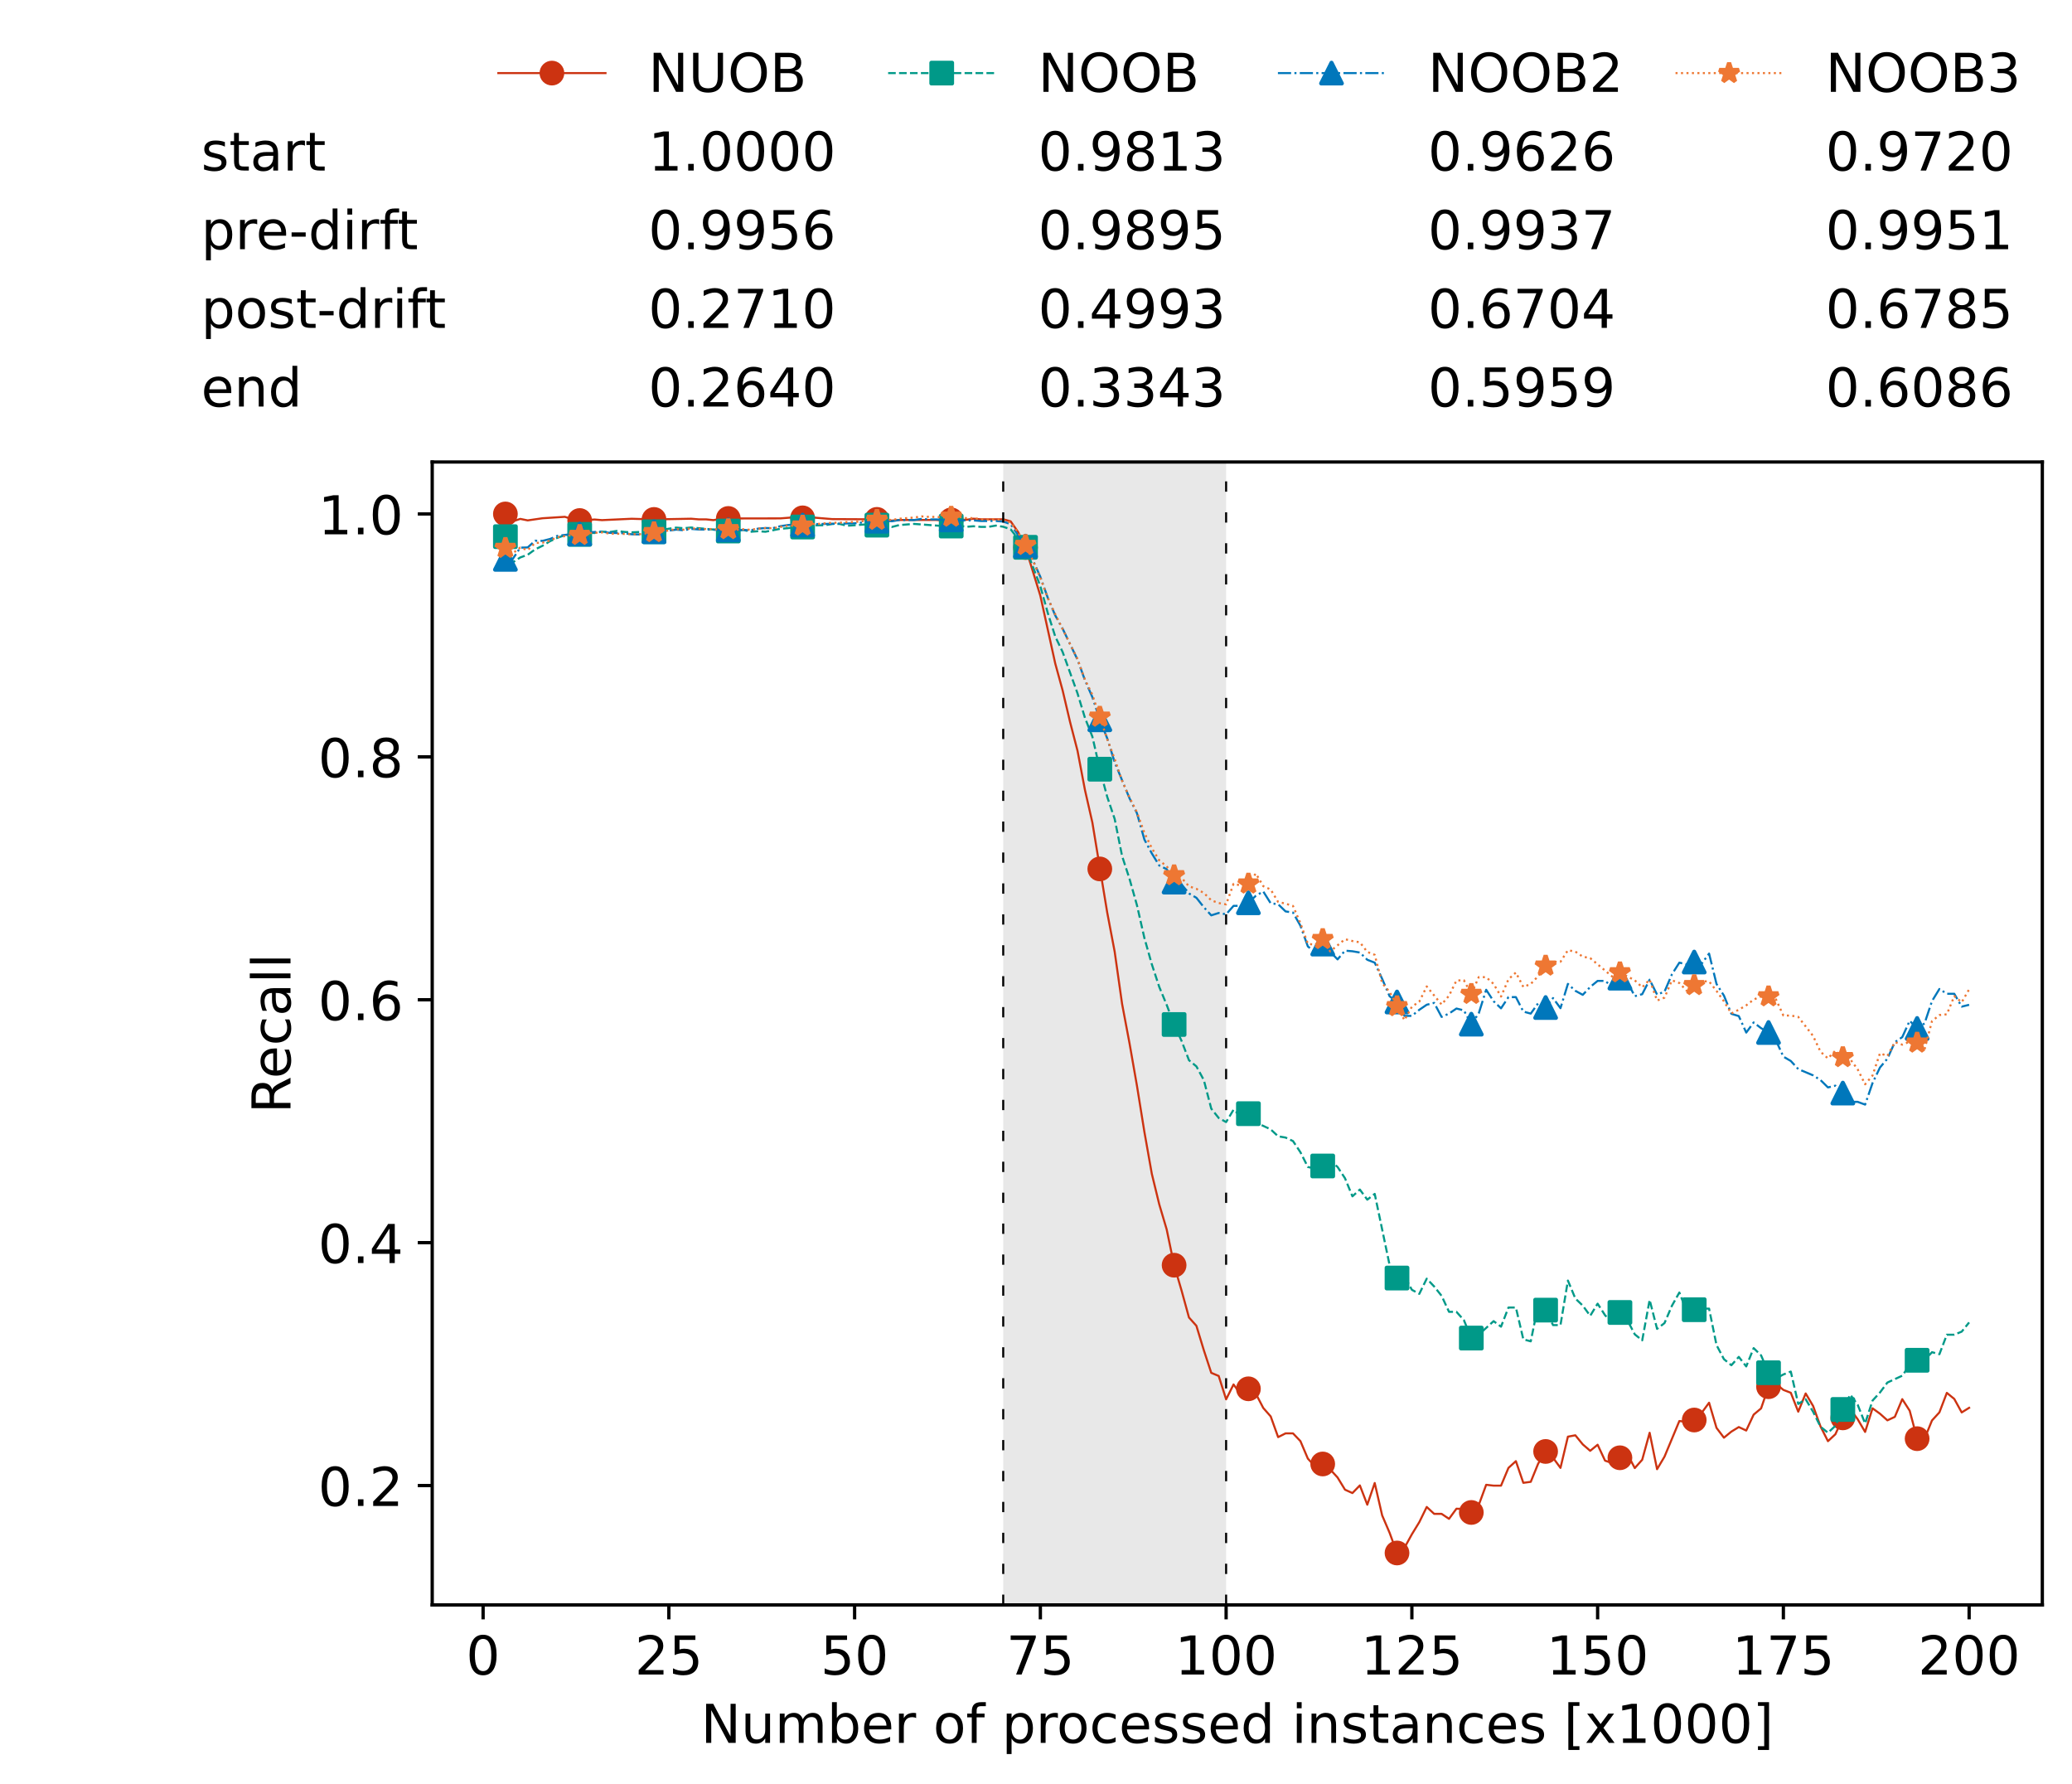 <?xml version="1.0" encoding="utf-8" standalone="no"?>
<!DOCTYPE svg PUBLIC "-//W3C//DTD SVG 1.1//EN"
  "http://www.w3.org/Graphics/SVG/1.1/DTD/svg11.dtd">
<!-- Created with matplotlib (https://matplotlib.org/) -->
<svg height="432.615pt" version="1.1" viewBox="0 0 502.65 432.615" width="502.65pt" xmlns="http://www.w3.org/2000/svg" xmlns:xlink="http://www.w3.org/1999/xlink">
 <defs>
  <style type="text/css">*{stroke-linecap:butt;stroke-linejoin:round;}</style>
 </defs>
 <g id="figure_1">
  <g id="patch_1">
   <path d="M 0 432.615 
L 502.65 432.615 
L 502.65 0 
L 0 0 
z
" style="fill:#ffffff;"/>
  </g>
  <g id="axes_1">
   <g id="patch_2">
    <path d="M 104.85 389.252 
L 495.45 389.252 
L 495.45 112.052 
L 104.85 112.052 
z
" style="fill:#ffffff;"/>
   </g>
   <g id="patch_3">
    <path clip-path="url(#pa3a898aaf3)" d="M 297.446 389.252 
L 297.446 112.052 
L 243.372 112.052 
L 243.372 389.252 
z
" style="fill:#d3d3d3;opacity:0.5;"/>
   </g>
   <g id="matplotlib.axis_1">
    <g id="xtick_1">
     <g id="line2d_1">
      <defs>
       <path d="M 0 0 
L 0 3.5 
" id="m006093390b" style="stroke:#000000;stroke-width:0.8;"/>
      </defs>
      <g>
       <use style="stroke:#000000;stroke-width:0.8;" x="117.197" xlink:href="#m006093390b" y="389.252"/>
      </g>
     </g>
     <g id="text_1">
      <!-- 0 -->
      <g transform="translate(113.061 406.13)scale(0.13 -0.13)">
       <defs>
        <path d="M 31.781 66.406 
Q 24.172 66.406 20.328 58.906 
Q 16.5 51.422 16.5 36.375 
Q 16.5 21.391 20.328 13.891 
Q 24.172 6.391 31.781 6.391 
Q 39.453 6.391 43.281 13.891 
Q 47.125 21.391 47.125 36.375 
Q 47.125 51.422 43.281 58.906 
Q 39.453 66.406 31.781 66.406 
z
M 31.781 74.219 
Q 44.047 74.219 50.516 64.516 
Q 56.984 54.828 56.984 36.375 
Q 56.984 17.969 50.516 8.266 
Q 44.047 -1.422 31.781 -1.422 
Q 19.531 -1.422 13.062 8.266 
Q 6.594 17.969 6.594 36.375 
Q 6.594 54.828 13.062 64.516 
Q 19.531 74.219 31.781 74.219 
z
" id="DejaVuSans-48"/>
       </defs>
       <use xlink:href="#DejaVuSans-48"/>
      </g>
     </g>
    </g>
    <g id="xtick_2">
     <g id="line2d_2">
      <g>
       <use style="stroke:#000000;stroke-width:0.8;" x="162.259" xlink:href="#m006093390b" y="389.252"/>
      </g>
     </g>
     <g id="text_2">
      <!-- 25 -->
      <g transform="translate(153.988 406.13)scale(0.13 -0.13)">
       <defs>
        <path d="M 19.188 8.297 
L 53.609 8.297 
L 53.609 0 
L 7.328 0 
L 7.328 8.297 
Q 12.938 14.109 22.625 23.891 
Q 32.328 33.688 34.812 36.531 
Q 39.547 41.844 41.422 45.531 
Q 43.312 49.219 43.312 52.781 
Q 43.312 58.594 39.234 62.25 
Q 35.156 65.922 28.609 65.922 
Q 23.969 65.922 18.812 64.312 
Q 13.672 62.703 7.812 59.422 
L 7.812 69.391 
Q 13.766 71.781 18.938 73 
Q 24.125 74.219 28.422 74.219 
Q 39.75 74.219 46.484 68.547 
Q 53.219 62.891 53.219 53.422 
Q 53.219 48.922 51.531 44.891 
Q 49.859 40.875 45.406 35.406 
Q 44.188 33.984 37.641 27.219 
Q 31.109 20.453 19.188 8.297 
z
" id="DejaVuSans-50"/>
        <path d="M 10.797 72.906 
L 49.516 72.906 
L 49.516 64.594 
L 19.828 64.594 
L 19.828 46.734 
Q 21.969 47.469 24.109 47.828 
Q 26.266 48.188 28.422 48.188 
Q 40.625 48.188 47.75 41.5 
Q 54.891 34.812 54.891 23.391 
Q 54.891 11.625 47.562 5.094 
Q 40.234 -1.422 26.906 -1.422 
Q 22.312 -1.422 17.547 -0.641 
Q 12.797 0.141 7.719 1.703 
L 7.719 11.625 
Q 12.109 9.234 16.797 8.062 
Q 21.484 6.891 26.703 6.891 
Q 35.156 6.891 40.078 11.328 
Q 45.016 15.766 45.016 23.391 
Q 45.016 31 40.078 35.438 
Q 35.156 39.891 26.703 39.891 
Q 22.75 39.891 18.812 39.016 
Q 14.891 38.141 10.797 36.281 
z
" id="DejaVuSans-53"/>
       </defs>
       <use xlink:href="#DejaVuSans-50"/>
       <use x="63.623" xlink:href="#DejaVuSans-53"/>
      </g>
     </g>
    </g>
    <g id="xtick_3">
     <g id="line2d_3">
      <g>
       <use style="stroke:#000000;stroke-width:0.8;" x="207.322" xlink:href="#m006093390b" y="389.252"/>
      </g>
     </g>
     <g id="text_3">
      <!-- 50 -->
      <g transform="translate(199.05 406.13)scale(0.13 -0.13)">
       <use xlink:href="#DejaVuSans-53"/>
       <use x="63.623" xlink:href="#DejaVuSans-48"/>
      </g>
     </g>
    </g>
    <g id="xtick_4">
     <g id="line2d_4">
      <g>
       <use style="stroke:#000000;stroke-width:0.8;" x="252.384" xlink:href="#m006093390b" y="389.252"/>
      </g>
     </g>
     <g id="text_4">
      <!-- 75 -->
      <g transform="translate(244.113 406.13)scale(0.13 -0.13)">
       <defs>
        <path d="M 8.203 72.906 
L 55.078 72.906 
L 55.078 68.703 
L 28.609 0 
L 18.312 0 
L 43.219 64.594 
L 8.203 64.594 
z
" id="DejaVuSans-55"/>
       </defs>
       <use xlink:href="#DejaVuSans-55"/>
       <use x="63.623" xlink:href="#DejaVuSans-53"/>
      </g>
     </g>
    </g>
    <g id="xtick_5">
     <g id="line2d_5">
      <g>
       <use style="stroke:#000000;stroke-width:0.8;" x="297.446" xlink:href="#m006093390b" y="389.252"/>
      </g>
     </g>
     <g id="text_5">
      <!-- 100 -->
      <g transform="translate(285.039 406.13)scale(0.13 -0.13)">
       <defs>
        <path d="M 12.406 8.297 
L 28.516 8.297 
L 28.516 63.922 
L 10.984 60.406 
L 10.984 69.391 
L 28.422 72.906 
L 38.281 72.906 
L 38.281 8.297 
L 54.391 8.297 
L 54.391 0 
L 12.406 0 
z
" id="DejaVuSans-49"/>
       </defs>
       <use xlink:href="#DejaVuSans-49"/>
       <use x="63.623" xlink:href="#DejaVuSans-48"/>
       <use x="127.246" xlink:href="#DejaVuSans-48"/>
      </g>
     </g>
    </g>
    <g id="xtick_6">
     <g id="line2d_6">
      <g>
       <use style="stroke:#000000;stroke-width:0.8;" x="342.509" xlink:href="#m006093390b" y="389.252"/>
      </g>
     </g>
     <g id="text_6">
      <!-- 125 -->
      <g transform="translate(330.102 406.13)scale(0.13 -0.13)">
       <use xlink:href="#DejaVuSans-49"/>
       <use x="63.623" xlink:href="#DejaVuSans-50"/>
       <use x="127.246" xlink:href="#DejaVuSans-53"/>
      </g>
     </g>
    </g>
    <g id="xtick_7">
     <g id="line2d_7">
      <g>
       <use style="stroke:#000000;stroke-width:0.8;" x="387.571" xlink:href="#m006093390b" y="389.252"/>
      </g>
     </g>
     <g id="text_7">
      <!-- 150 -->
      <g transform="translate(375.164 406.13)scale(0.13 -0.13)">
       <use xlink:href="#DejaVuSans-49"/>
       <use x="63.623" xlink:href="#DejaVuSans-53"/>
       <use x="127.246" xlink:href="#DejaVuSans-48"/>
      </g>
     </g>
    </g>
    <g id="xtick_8">
     <g id="line2d_8">
      <g>
       <use style="stroke:#000000;stroke-width:0.8;" x="432.633" xlink:href="#m006093390b" y="389.252"/>
      </g>
     </g>
     <g id="text_8">
      <!-- 175 -->
      <g transform="translate(420.226 406.13)scale(0.13 -0.13)">
       <use xlink:href="#DejaVuSans-49"/>
       <use x="63.623" xlink:href="#DejaVuSans-55"/>
       <use x="127.246" xlink:href="#DejaVuSans-53"/>
      </g>
     </g>
    </g>
    <g id="xtick_9">
     <g id="line2d_9">
      <g>
       <use style="stroke:#000000;stroke-width:0.8;" x="477.695" xlink:href="#m006093390b" y="389.252"/>
      </g>
     </g>
     <g id="text_9">
      <!-- 200 -->
      <g transform="translate(465.289 406.13)scale(0.13 -0.13)">
       <use xlink:href="#DejaVuSans-50"/>
       <use x="63.623" xlink:href="#DejaVuSans-48"/>
       <use x="127.246" xlink:href="#DejaVuSans-48"/>
      </g>
     </g>
    </g>
    <g id="text_10">
     <!-- Number of processed instances [x1000] -->
     <g transform="translate(170.025 422.711)scale(0.13 -0.13)">
      <defs>
       <path d="M 9.812 72.906 
L 23.094 72.906 
L 55.422 11.922 
L 55.422 72.906 
L 64.984 72.906 
L 64.984 0 
L 51.703 0 
L 19.391 60.984 
L 19.391 0 
L 9.812 0 
z
" id="DejaVuSans-78"/>
       <path d="M 8.5 21.578 
L 8.5 54.688 
L 17.484 54.688 
L 17.484 21.922 
Q 17.484 14.156 20.5 10.266 
Q 23.531 6.391 29.594 6.391 
Q 36.859 6.391 41.078 11.031 
Q 45.312 15.672 45.312 23.688 
L 45.312 54.688 
L 54.297 54.688 
L 54.297 0 
L 45.312 0 
L 45.312 8.406 
Q 42.047 3.422 37.719 1 
Q 33.406 -1.422 27.688 -1.422 
Q 18.266 -1.422 13.375 4.438 
Q 8.5 10.297 8.5 21.578 
z
M 31.109 56 
z
" id="DejaVuSans-117"/>
       <path d="M 52 44.188 
Q 55.375 50.25 60.062 53.125 
Q 64.75 56 71.094 56 
Q 79.641 56 84.281 50.016 
Q 88.922 44.047 88.922 33.016 
L 88.922 0 
L 79.891 0 
L 79.891 32.719 
Q 79.891 40.578 77.094 44.375 
Q 74.312 48.188 68.609 48.188 
Q 61.625 48.188 57.562 43.547 
Q 53.516 38.922 53.516 30.906 
L 53.516 0 
L 44.484 0 
L 44.484 32.719 
Q 44.484 40.625 41.703 44.406 
Q 38.922 48.188 33.109 48.188 
Q 26.219 48.188 22.156 43.531 
Q 18.109 38.875 18.109 30.906 
L 18.109 0 
L 9.078 0 
L 9.078 54.688 
L 18.109 54.688 
L 18.109 46.188 
Q 21.188 51.219 25.484 53.609 
Q 29.781 56 35.688 56 
Q 41.656 56 45.828 52.969 
Q 50 49.953 52 44.188 
z
" id="DejaVuSans-109"/>
       <path d="M 48.688 27.297 
Q 48.688 37.203 44.609 42.844 
Q 40.531 48.484 33.406 48.484 
Q 26.266 48.484 22.188 42.844 
Q 18.109 37.203 18.109 27.297 
Q 18.109 17.391 22.188 11.75 
Q 26.266 6.109 33.406 6.109 
Q 40.531 6.109 44.609 11.75 
Q 48.688 17.391 48.688 27.297 
z
M 18.109 46.391 
Q 20.953 51.266 25.266 53.625 
Q 29.594 56 35.594 56 
Q 45.562 56 51.781 48.094 
Q 58.016 40.188 58.016 27.297 
Q 58.016 14.406 51.781 6.484 
Q 45.562 -1.422 35.594 -1.422 
Q 29.594 -1.422 25.266 0.953 
Q 20.953 3.328 18.109 8.203 
L 18.109 0 
L 9.078 0 
L 9.078 75.984 
L 18.109 75.984 
z
" id="DejaVuSans-98"/>
       <path d="M 56.203 29.594 
L 56.203 25.203 
L 14.891 25.203 
Q 15.484 15.922 20.484 11.062 
Q 25.484 6.203 34.422 6.203 
Q 39.594 6.203 44.453 7.469 
Q 49.312 8.734 54.109 11.281 
L 54.109 2.781 
Q 49.266 0.734 44.188 -0.344 
Q 39.109 -1.422 33.891 -1.422 
Q 20.797 -1.422 13.156 6.188 
Q 5.516 13.812 5.516 26.812 
Q 5.516 40.234 12.766 48.109 
Q 20.016 56 32.328 56 
Q 43.359 56 49.781 48.891 
Q 56.203 41.797 56.203 29.594 
z
M 47.219 32.234 
Q 47.125 39.594 43.094 43.984 
Q 39.062 48.391 32.422 48.391 
Q 24.906 48.391 20.391 44.141 
Q 15.875 39.891 15.188 32.172 
z
" id="DejaVuSans-101"/>
       <path d="M 41.109 46.297 
Q 39.594 47.172 37.812 47.578 
Q 36.031 48 33.891 48 
Q 26.266 48 22.188 43.047 
Q 18.109 38.094 18.109 28.812 
L 18.109 0 
L 9.078 0 
L 9.078 54.688 
L 18.109 54.688 
L 18.109 46.188 
Q 20.953 51.172 25.484 53.578 
Q 30.031 56 36.531 56 
Q 37.453 56 38.578 55.875 
Q 39.703 55.766 41.062 55.516 
z
" id="DejaVuSans-114"/>
       <path id="DejaVuSans-32"/>
       <path d="M 30.609 48.391 
Q 23.391 48.391 19.188 42.75 
Q 14.984 37.109 14.984 27.297 
Q 14.984 17.484 19.156 11.844 
Q 23.344 6.203 30.609 6.203 
Q 37.797 6.203 41.984 11.859 
Q 46.188 17.531 46.188 27.297 
Q 46.188 37.016 41.984 42.703 
Q 37.797 48.391 30.609 48.391 
z
M 30.609 56 
Q 42.328 56 49.016 48.375 
Q 55.719 40.766 55.719 27.297 
Q 55.719 13.875 49.016 6.219 
Q 42.328 -1.422 30.609 -1.422 
Q 18.844 -1.422 12.172 6.219 
Q 5.516 13.875 5.516 27.297 
Q 5.516 40.766 12.172 48.375 
Q 18.844 56 30.609 56 
z
" id="DejaVuSans-111"/>
       <path d="M 37.109 75.984 
L 37.109 68.5 
L 28.516 68.5 
Q 23.688 68.5 21.797 66.547 
Q 19.922 64.594 19.922 59.516 
L 19.922 54.688 
L 34.719 54.688 
L 34.719 47.703 
L 19.922 47.703 
L 19.922 0 
L 10.891 0 
L 10.891 47.703 
L 2.297 47.703 
L 2.297 54.688 
L 10.891 54.688 
L 10.891 58.5 
Q 10.891 67.625 15.141 71.797 
Q 19.391 75.984 28.609 75.984 
z
" id="DejaVuSans-102"/>
       <path d="M 18.109 8.203 
L 18.109 -20.797 
L 9.078 -20.797 
L 9.078 54.688 
L 18.109 54.688 
L 18.109 46.391 
Q 20.953 51.266 25.266 53.625 
Q 29.594 56 35.594 56 
Q 45.562 56 51.781 48.094 
Q 58.016 40.188 58.016 27.297 
Q 58.016 14.406 51.781 6.484 
Q 45.562 -1.422 35.594 -1.422 
Q 29.594 -1.422 25.266 0.953 
Q 20.953 3.328 18.109 8.203 
z
M 48.688 27.297 
Q 48.688 37.203 44.609 42.844 
Q 40.531 48.484 33.406 48.484 
Q 26.266 48.484 22.188 42.844 
Q 18.109 37.203 18.109 27.297 
Q 18.109 17.391 22.188 11.75 
Q 26.266 6.109 33.406 6.109 
Q 40.531 6.109 44.609 11.75 
Q 48.688 17.391 48.688 27.297 
z
" id="DejaVuSans-112"/>
       <path d="M 48.781 52.594 
L 48.781 44.188 
Q 44.969 46.297 41.141 47.344 
Q 37.312 48.391 33.406 48.391 
Q 24.656 48.391 19.812 42.844 
Q 14.984 37.312 14.984 27.297 
Q 14.984 17.281 19.812 11.734 
Q 24.656 6.203 33.406 6.203 
Q 37.312 6.203 41.141 7.25 
Q 44.969 8.297 48.781 10.406 
L 48.781 2.094 
Q 45.016 0.344 40.984 -0.531 
Q 36.969 -1.422 32.422 -1.422 
Q 20.062 -1.422 12.781 6.344 
Q 5.516 14.109 5.516 27.297 
Q 5.516 40.672 12.859 48.328 
Q 20.219 56 33.016 56 
Q 37.156 56 41.109 55.141 
Q 45.062 54.297 48.781 52.594 
z
" id="DejaVuSans-99"/>
       <path d="M 44.281 53.078 
L 44.281 44.578 
Q 40.484 46.531 36.375 47.5 
Q 32.281 48.484 27.875 48.484 
Q 21.188 48.484 17.844 46.438 
Q 14.5 44.391 14.5 40.281 
Q 14.5 37.156 16.891 35.375 
Q 19.281 33.594 26.516 31.984 
L 29.594 31.297 
Q 39.156 29.25 43.188 25.516 
Q 47.219 21.781 47.219 15.094 
Q 47.219 7.469 41.188 3.016 
Q 35.156 -1.422 24.609 -1.422 
Q 20.219 -1.422 15.453 -0.562 
Q 10.688 0.297 5.422 2 
L 5.422 11.281 
Q 10.406 8.688 15.234 7.391 
Q 20.062 6.109 24.812 6.109 
Q 31.156 6.109 34.562 8.281 
Q 37.984 10.453 37.984 14.406 
Q 37.984 18.062 35.516 20.016 
Q 33.062 21.969 24.703 23.781 
L 21.578 24.516 
Q 13.234 26.266 9.516 29.906 
Q 5.812 33.547 5.812 39.891 
Q 5.812 47.609 11.281 51.797 
Q 16.75 56 26.812 56 
Q 31.781 56 36.172 55.266 
Q 40.578 54.547 44.281 53.078 
z
" id="DejaVuSans-115"/>
       <path d="M 45.406 46.391 
L 45.406 75.984 
L 54.391 75.984 
L 54.391 0 
L 45.406 0 
L 45.406 8.203 
Q 42.578 3.328 38.25 0.953 
Q 33.938 -1.422 27.875 -1.422 
Q 17.969 -1.422 11.734 6.484 
Q 5.516 14.406 5.516 27.297 
Q 5.516 40.188 11.734 48.094 
Q 17.969 56 27.875 56 
Q 33.938 56 38.25 53.625 
Q 42.578 51.266 45.406 46.391 
z
M 14.797 27.297 
Q 14.797 17.391 18.875 11.75 
Q 22.953 6.109 30.078 6.109 
Q 37.203 6.109 41.297 11.75 
Q 45.406 17.391 45.406 27.297 
Q 45.406 37.203 41.297 42.844 
Q 37.203 48.484 30.078 48.484 
Q 22.953 48.484 18.875 42.844 
Q 14.797 37.203 14.797 27.297 
z
" id="DejaVuSans-100"/>
       <path d="M 9.422 54.688 
L 18.406 54.688 
L 18.406 0 
L 9.422 0 
z
M 9.422 75.984 
L 18.406 75.984 
L 18.406 64.594 
L 9.422 64.594 
z
" id="DejaVuSans-105"/>
       <path d="M 54.891 33.016 
L 54.891 0 
L 45.906 0 
L 45.906 32.719 
Q 45.906 40.484 42.875 44.328 
Q 39.844 48.188 33.797 48.188 
Q 26.516 48.188 22.312 43.547 
Q 18.109 38.922 18.109 30.906 
L 18.109 0 
L 9.078 0 
L 9.078 54.688 
L 18.109 54.688 
L 18.109 46.188 
Q 21.344 51.125 25.703 53.562 
Q 30.078 56 35.797 56 
Q 45.219 56 50.047 50.172 
Q 54.891 44.344 54.891 33.016 
z
" id="DejaVuSans-110"/>
       <path d="M 18.312 70.219 
L 18.312 54.688 
L 36.812 54.688 
L 36.812 47.703 
L 18.312 47.703 
L 18.312 18.016 
Q 18.312 11.328 20.141 9.422 
Q 21.969 7.516 27.594 7.516 
L 36.812 7.516 
L 36.812 0 
L 27.594 0 
Q 17.188 0 13.234 3.875 
Q 9.281 7.766 9.281 18.016 
L 9.281 47.703 
L 2.688 47.703 
L 2.688 54.688 
L 9.281 54.688 
L 9.281 70.219 
z
" id="DejaVuSans-116"/>
       <path d="M 34.281 27.484 
Q 23.391 27.484 19.188 25 
Q 14.984 22.516 14.984 16.5 
Q 14.984 11.719 18.141 8.906 
Q 21.297 6.109 26.703 6.109 
Q 34.188 6.109 38.703 11.406 
Q 43.219 16.703 43.219 25.484 
L 43.219 27.484 
z
M 52.203 31.203 
L 52.203 0 
L 43.219 0 
L 43.219 8.297 
Q 40.141 3.328 35.547 0.953 
Q 30.953 -1.422 24.312 -1.422 
Q 15.922 -1.422 10.953 3.297 
Q 6 8.016 6 15.922 
Q 6 25.141 12.172 29.828 
Q 18.359 34.516 30.609 34.516 
L 43.219 34.516 
L 43.219 35.406 
Q 43.219 41.609 39.141 45 
Q 35.062 48.391 27.688 48.391 
Q 23 48.391 18.547 47.266 
Q 14.109 46.141 10.016 43.891 
L 10.016 52.203 
Q 14.938 54.109 19.578 55.047 
Q 24.219 56 28.609 56 
Q 40.484 56 46.344 49.844 
Q 52.203 43.703 52.203 31.203 
z
" id="DejaVuSans-97"/>
       <path d="M 8.594 75.984 
L 29.297 75.984 
L 29.297 69 
L 17.578 69 
L 17.578 -6.203 
L 29.297 -6.203 
L 29.297 -13.188 
L 8.594 -13.188 
z
" id="DejaVuSans-91"/>
       <path d="M 54.891 54.688 
L 35.109 28.078 
L 55.906 0 
L 45.312 0 
L 29.391 21.484 
L 13.484 0 
L 2.875 0 
L 24.125 28.609 
L 4.688 54.688 
L 15.281 54.688 
L 29.781 35.203 
L 44.281 54.688 
z
" id="DejaVuSans-120"/>
       <path d="M 30.422 75.984 
L 30.422 -13.188 
L 9.719 -13.188 
L 9.719 -6.203 
L 21.391 -6.203 
L 21.391 69 
L 9.719 69 
L 9.719 75.984 
z
" id="DejaVuSans-93"/>
      </defs>
      <use xlink:href="#DejaVuSans-78"/>
      <use x="74.805" xlink:href="#DejaVuSans-117"/>
      <use x="138.184" xlink:href="#DejaVuSans-109"/>
      <use x="235.596" xlink:href="#DejaVuSans-98"/>
      <use x="299.072" xlink:href="#DejaVuSans-101"/>
      <use x="360.596" xlink:href="#DejaVuSans-114"/>
      <use x="401.709" xlink:href="#DejaVuSans-32"/>
      <use x="433.496" xlink:href="#DejaVuSans-111"/>
      <use x="494.678" xlink:href="#DejaVuSans-102"/>
      <use x="529.883" xlink:href="#DejaVuSans-32"/>
      <use x="561.67" xlink:href="#DejaVuSans-112"/>
      <use x="625.146" xlink:href="#DejaVuSans-114"/>
      <use x="664.01" xlink:href="#DejaVuSans-111"/>
      <use x="725.191" xlink:href="#DejaVuSans-99"/>
      <use x="780.172" xlink:href="#DejaVuSans-101"/>
      <use x="841.695" xlink:href="#DejaVuSans-115"/>
      <use x="893.795" xlink:href="#DejaVuSans-115"/>
      <use x="945.895" xlink:href="#DejaVuSans-101"/>
      <use x="1007.418" xlink:href="#DejaVuSans-100"/>
      <use x="1070.895" xlink:href="#DejaVuSans-32"/>
      <use x="1102.682" xlink:href="#DejaVuSans-105"/>
      <use x="1130.465" xlink:href="#DejaVuSans-110"/>
      <use x="1193.844" xlink:href="#DejaVuSans-115"/>
      <use x="1245.943" xlink:href="#DejaVuSans-116"/>
      <use x="1285.152" xlink:href="#DejaVuSans-97"/>
      <use x="1346.432" xlink:href="#DejaVuSans-110"/>
      <use x="1409.811" xlink:href="#DejaVuSans-99"/>
      <use x="1464.791" xlink:href="#DejaVuSans-101"/>
      <use x="1526.314" xlink:href="#DejaVuSans-115"/>
      <use x="1578.414" xlink:href="#DejaVuSans-32"/>
      <use x="1610.201" xlink:href="#DejaVuSans-91"/>
      <use x="1649.215" xlink:href="#DejaVuSans-120"/>
      <use x="1708.395" xlink:href="#DejaVuSans-49"/>
      <use x="1772.018" xlink:href="#DejaVuSans-48"/>
      <use x="1835.641" xlink:href="#DejaVuSans-48"/>
      <use x="1899.264" xlink:href="#DejaVuSans-48"/>
      <use x="1962.887" xlink:href="#DejaVuSans-93"/>
     </g>
    </g>
   </g>
   <g id="matplotlib.axis_2">
    <g id="ytick_1">
     <g id="line2d_10">
      <defs>
       <path d="M 0 0 
L -3.5 0 
" id="m723a7dc6bb" style="stroke:#000000;stroke-width:0.8;"/>
      </defs>
      <g>
       <use style="stroke:#000000;stroke-width:0.8;" x="104.85" xlink:href="#m723a7dc6bb" y="360.303"/>
      </g>
     </g>
     <g id="text_11">
      <!-- 0.2 -->
      <g transform="translate(77.176 365.242)scale(0.13 -0.13)">
       <defs>
        <path d="M 10.688 12.406 
L 21 12.406 
L 21 0 
L 10.688 0 
z
" id="DejaVuSans-46"/>
       </defs>
       <use xlink:href="#DejaVuSans-48"/>
       <use x="63.623" xlink:href="#DejaVuSans-46"/>
       <use x="95.41" xlink:href="#DejaVuSans-50"/>
      </g>
     </g>
    </g>
    <g id="ytick_2">
     <g id="line2d_11">
      <g>
       <use style="stroke:#000000;stroke-width:0.8;" x="104.85" xlink:href="#m723a7dc6bb" y="301.39"/>
      </g>
     </g>
     <g id="text_12">
      <!-- 0.4 -->
      <g transform="translate(77.176 306.329)scale(0.13 -0.13)">
       <defs>
        <path d="M 37.797 64.312 
L 12.891 25.391 
L 37.797 25.391 
z
M 35.203 72.906 
L 47.609 72.906 
L 47.609 25.391 
L 58.016 25.391 
L 58.016 17.188 
L 47.609 17.188 
L 47.609 0 
L 37.797 0 
L 37.797 17.188 
L 4.891 17.188 
L 4.891 26.703 
z
" id="DejaVuSans-52"/>
       </defs>
       <use xlink:href="#DejaVuSans-48"/>
       <use x="63.623" xlink:href="#DejaVuSans-46"/>
       <use x="95.41" xlink:href="#DejaVuSans-52"/>
      </g>
     </g>
    </g>
    <g id="ytick_3">
     <g id="line2d_12">
      <g>
       <use style="stroke:#000000;stroke-width:0.8;" x="104.85" xlink:href="#m723a7dc6bb" y="242.477"/>
      </g>
     </g>
     <g id="text_13">
      <!-- 0.6 -->
      <g transform="translate(77.176 247.416)scale(0.13 -0.13)">
       <defs>
        <path d="M 33.016 40.375 
Q 26.375 40.375 22.484 35.828 
Q 18.609 31.297 18.609 23.391 
Q 18.609 15.531 22.484 10.953 
Q 26.375 6.391 33.016 6.391 
Q 39.656 6.391 43.531 10.953 
Q 47.406 15.531 47.406 23.391 
Q 47.406 31.297 43.531 35.828 
Q 39.656 40.375 33.016 40.375 
z
M 52.594 71.297 
L 52.594 62.312 
Q 48.875 64.062 45.094 64.984 
Q 41.312 65.922 37.594 65.922 
Q 27.828 65.922 22.672 59.328 
Q 17.531 52.734 16.797 39.406 
Q 19.672 43.656 24.016 45.922 
Q 28.375 48.188 33.594 48.188 
Q 44.578 48.188 50.953 41.516 
Q 57.328 34.859 57.328 23.391 
Q 57.328 12.156 50.688 5.359 
Q 44.047 -1.422 33.016 -1.422 
Q 20.359 -1.422 13.672 8.266 
Q 6.984 17.969 6.984 36.375 
Q 6.984 53.656 15.188 63.938 
Q 23.391 74.219 37.203 74.219 
Q 40.922 74.219 44.703 73.484 
Q 48.484 72.75 52.594 71.297 
z
" id="DejaVuSans-54"/>
       </defs>
       <use xlink:href="#DejaVuSans-48"/>
       <use x="63.623" xlink:href="#DejaVuSans-46"/>
       <use x="95.41" xlink:href="#DejaVuSans-54"/>
      </g>
     </g>
    </g>
    <g id="ytick_4">
     <g id="line2d_13">
      <g>
       <use style="stroke:#000000;stroke-width:0.8;" x="104.85" xlink:href="#m723a7dc6bb" y="183.565"/>
      </g>
     </g>
     <g id="text_14">
      <!-- 0.8 -->
      <g transform="translate(77.176 188.504)scale(0.13 -0.13)">
       <defs>
        <path d="M 31.781 34.625 
Q 24.75 34.625 20.719 30.859 
Q 16.703 27.094 16.703 20.516 
Q 16.703 13.922 20.719 10.156 
Q 24.75 6.391 31.781 6.391 
Q 38.812 6.391 42.859 10.172 
Q 46.922 13.969 46.922 20.516 
Q 46.922 27.094 42.891 30.859 
Q 38.875 34.625 31.781 34.625 
z
M 21.922 38.812 
Q 15.578 40.375 12.031 44.719 
Q 8.5 49.078 8.5 55.328 
Q 8.5 64.062 14.719 69.141 
Q 20.953 74.219 31.781 74.219 
Q 42.672 74.219 48.875 69.141 
Q 55.078 64.062 55.078 55.328 
Q 55.078 49.078 51.531 44.719 
Q 48 40.375 41.703 38.812 
Q 48.828 37.156 52.797 32.312 
Q 56.781 27.484 56.781 20.516 
Q 56.781 9.906 50.312 4.234 
Q 43.844 -1.422 31.781 -1.422 
Q 19.734 -1.422 13.25 4.234 
Q 6.781 9.906 6.781 20.516 
Q 6.781 27.484 10.781 32.312 
Q 14.797 37.156 21.922 38.812 
z
M 18.312 54.391 
Q 18.312 48.734 21.844 45.562 
Q 25.391 42.391 31.781 42.391 
Q 38.141 42.391 41.719 45.562 
Q 45.312 48.734 45.312 54.391 
Q 45.312 60.062 41.719 63.234 
Q 38.141 66.406 31.781 66.406 
Q 25.391 66.406 21.844 63.234 
Q 18.312 60.062 18.312 54.391 
z
" id="DejaVuSans-56"/>
       </defs>
       <use xlink:href="#DejaVuSans-48"/>
       <use x="63.623" xlink:href="#DejaVuSans-46"/>
       <use x="95.41" xlink:href="#DejaVuSans-56"/>
      </g>
     </g>
    </g>
    <g id="ytick_5">
     <g id="line2d_14">
      <g>
       <use style="stroke:#000000;stroke-width:0.8;" x="104.85" xlink:href="#m723a7dc6bb" y="124.652"/>
      </g>
     </g>
     <g id="text_15">
      <!-- 1.0 -->
      <g transform="translate(77.176 129.591)scale(0.13 -0.13)">
       <use xlink:href="#DejaVuSans-49"/>
       <use x="63.623" xlink:href="#DejaVuSans-46"/>
       <use x="95.41" xlink:href="#DejaVuSans-48"/>
      </g>
     </g>
    </g>
    <g id="text_16">
     <!-- Recall -->
     <g transform="translate(70.472 270.044)rotate(-90)scale(0.13 -0.13)">
      <defs>
       <path d="M 44.391 34.188 
Q 47.562 33.109 50.562 29.594 
Q 53.562 26.078 56.594 19.922 
L 66.609 0 
L 56 0 
L 46.688 18.703 
Q 43.062 26.031 39.672 28.422 
Q 36.281 30.812 30.422 30.812 
L 19.672 30.812 
L 19.672 0 
L 9.812 0 
L 9.812 72.906 
L 32.078 72.906 
Q 44.578 72.906 50.734 67.672 
Q 56.891 62.453 56.891 51.906 
Q 56.891 45.016 53.688 40.469 
Q 50.484 35.938 44.391 34.188 
z
M 19.672 64.797 
L 19.672 38.922 
L 32.078 38.922 
Q 39.203 38.922 42.844 42.219 
Q 46.484 45.516 46.484 51.906 
Q 46.484 58.297 42.844 61.547 
Q 39.203 64.797 32.078 64.797 
z
" id="DejaVuSans-82"/>
       <path d="M 9.422 75.984 
L 18.406 75.984 
L 18.406 0 
L 9.422 0 
z
" id="DejaVuSans-108"/>
      </defs>
      <use xlink:href="#DejaVuSans-82"/>
      <use x="64.982" xlink:href="#DejaVuSans-101"/>
      <use x="126.506" xlink:href="#DejaVuSans-99"/>
      <use x="181.486" xlink:href="#DejaVuSans-97"/>
      <use x="242.766" xlink:href="#DejaVuSans-108"/>
      <use x="270.549" xlink:href="#DejaVuSans-108"/>
     </g>
    </g>
   </g>
   <g id="line2d_15"/>
   <g id="line2d_16"/>
   <g id="line2d_17"/>
   <g id="line2d_18"/>
   <g id="line2d_19"/>
   <g id="line2d_20">
    <path clip-path="url(#pa3a898aaf3)" d="M 122.605 124.652 
L 124.407 126.448 
L 126.21 125.849 
L 128.012 126.213 
L 131.617 125.693 
L 137.024 125.346 
L 138.827 125.903 
L 140.629 126.243 
L 144.234 125.998 
L 146.037 126.15 
L 153.247 125.817 
L 158.654 125.98 
L 167.667 125.806 
L 169.469 125.961 
L 171.272 125.961 
L 173.074 126.15 
L 174.877 125.837 
L 178.482 125.744 
L 189.297 125.726 
L 192.902 125.446 
L 194.704 125.595 
L 196.507 125.456 
L 201.914 125.902 
L 214.532 125.966 
L 216.334 126.269 
L 218.137 126.114 
L 227.149 126.114 
L 228.952 126.239 
L 230.754 126.09 
L 234.359 126.076 
L 236.162 125.803 
L 237.964 125.955 
L 243.372 125.946 
L 245.174 126.437 
L 246.976 129.018 
L 248.779 132.783 
L 252.384 144.504 
L 255.989 160.905 
L 257.791 167.473 
L 259.594 175.132 
L 261.396 182.087 
L 263.199 191.589 
L 265.001 199.497 
L 268.606 221.338 
L 270.409 230.81 
L 272.211 243.493 
L 274.014 253.048 
L 275.816 263.33 
L 277.619 274.52 
L 279.421 284.69 
L 281.224 292.094 
L 283.026 298.176 
L 284.829 306.853 
L 286.631 312.972 
L 288.434 319.535 
L 290.236 321.552 
L 292.039 327.476 
L 293.841 332.959 
L 295.644 333.716 
L 297.446 339.385 
L 299.249 335.775 
L 301.051 338.261 
L 302.854 336.833 
L 304.656 338.022 
L 306.459 341.483 
L 308.261 343.529 
L 310.064 348.55 
L 311.866 347.641 
L 313.669 347.641 
L 315.471 349.521 
L 317.274 353.761 
L 319.076 355.735 
L 320.879 355.065 
L 322.681 356.379 
L 324.484 358.343 
L 326.286 361.299 
L 328.089 362.118 
L 329.891 360.264 
L 331.694 364.939 
L 333.496 359.679 
L 335.299 367.534 
L 337.101 371.742 
L 338.904 376.652 
L 340.706 375.389 
L 342.509 372.116 
L 344.311 369.171 
L 346.114 365.489 
L 347.916 367.162 
L 349.719 367.162 
L 351.521 368.367 
L 353.324 365.913 
L 355.126 365.987 
L 356.928 366.824 
L 358.731 365.024 
L 360.533 360.114 
L 362.336 360.32 
L 364.138 360.32 
L 365.941 356.015 
L 367.743 354.379 
L 369.546 359.639 
L 371.348 359.393 
L 373.151 354.975 
L 374.953 352.029 
L 376.756 353.56 
L 378.558 356.014 
L 380.361 348.44 
L 382.163 348.105 
L 383.966 350.314 
L 385.768 351.872 
L 387.571 350.399 
L 389.373 354.257 
L 391.176 354.875 
L 392.978 353.56 
L 394.781 352.624 
L 396.583 356.061 
L 398.386 354.038 
L 400.188 347.492 
L 401.991 356.329 
L 403.793 353.29 
L 407.398 344.644 
L 409.201 344.855 
L 411.003 344.402 
L 412.806 342.661 
L 414.608 340.206 
L 416.411 346.308 
L 418.213 348.688 
L 420.016 347.215 
L 421.818 346.111 
L 423.621 346.952 
L 425.423 343.095 
L 427.226 341.584 
L 429.028 336.324 
L 430.831 335.623 
L 432.633 337.096 
L 434.436 337.797 
L 436.238 342.379 
L 438.041 337.961 
L 439.843 341 
L 441.646 345.973 
L 443.448 349.534 
L 445.251 347.851 
L 447.053 343.885 
L 448.856 341.758 
L 450.658 344.213 
L 452.461 347.292 
L 454.263 341.565 
L 456.066 342.874 
L 457.868 344.48 
L 459.671 343.639 
L 461.473 339.343 
L 463.276 342.148 
L 465.078 348.928 
L 466.881 348.928 
L 468.683 344.51 
L 470.485 342.546 
L 472.288 337.815 
L 474.09 339.288 
L 475.893 342.561 
L 477.695 341.445 
L 477.695 341.445 
" style="fill:none;stroke:#cc3311;stroke-linecap:square;stroke-width:0.5;"/>
    <defs>
     <path d="M 0 2.5 
C 0.663 2.5 1.299 2.237 1.768 1.768 
C 2.237 1.299 2.5 0.663 2.5 0 
C 2.5 -0.663 2.237 -1.299 1.768 -1.768 
C 1.299 -2.237 0.663 -2.5 0 -2.5 
C -0.663 -2.5 -1.299 -2.237 -1.768 -1.768 
C -2.237 -1.299 -2.5 -0.663 -2.5 0 
C -2.5 0.663 -2.237 1.299 -1.768 1.768 
C -1.299 2.237 -0.663 2.5 0 2.5 
z
" id="m5940a72675" style="stroke:#cc3311;"/>
    </defs>
    <g clip-path="url(#pa3a898aaf3)">
     <use style="fill:#cc3311;stroke:#cc3311;" x="122.605" xlink:href="#m5940a72675" y="124.652"/>
     <use style="fill:#cc3311;stroke:#cc3311;" x="140.629" xlink:href="#m5940a72675" y="126.243"/>
     <use style="fill:#cc3311;stroke:#cc3311;" x="158.654" xlink:href="#m5940a72675" y="125.98"/>
     <use style="fill:#cc3311;stroke:#cc3311;" x="176.679" xlink:href="#m5940a72675" y="125.744"/>
     <use style="fill:#cc3311;stroke:#cc3311;" x="194.704" xlink:href="#m5940a72675" y="125.595"/>
     <use style="fill:#cc3311;stroke:#cc3311;" x="212.729" xlink:href="#m5940a72675" y="125.966"/>
     <use style="fill:#cc3311;stroke:#cc3311;" x="230.754" xlink:href="#m5940a72675" y="126.09"/>
     <use style="fill:#cc3311;stroke:#cc3311;" x="248.779" xlink:href="#m5940a72675" y="132.783"/>
     <use style="fill:#cc3311;stroke:#cc3311;" x="266.804" xlink:href="#m5940a72675" y="210.744"/>
     <use style="fill:#cc3311;stroke:#cc3311;" x="284.829" xlink:href="#m5940a72675" y="306.853"/>
     <use style="fill:#cc3311;stroke:#cc3311;" x="302.854" xlink:href="#m5940a72675" y="336.833"/>
     <use style="fill:#cc3311;stroke:#cc3311;" x="320.879" xlink:href="#m5940a72675" y="355.065"/>
     <use style="fill:#cc3311;stroke:#cc3311;" x="338.904" xlink:href="#m5940a72675" y="376.652"/>
     <use style="fill:#cc3311;stroke:#cc3311;" x="356.928" xlink:href="#m5940a72675" y="366.824"/>
     <use style="fill:#cc3311;stroke:#cc3311;" x="374.953" xlink:href="#m5940a72675" y="352.029"/>
     <use style="fill:#cc3311;stroke:#cc3311;" x="392.978" xlink:href="#m5940a72675" y="353.56"/>
     <use style="fill:#cc3311;stroke:#cc3311;" x="411.003" xlink:href="#m5940a72675" y="344.402"/>
     <use style="fill:#cc3311;stroke:#cc3311;" x="429.028" xlink:href="#m5940a72675" y="336.324"/>
     <use style="fill:#cc3311;stroke:#cc3311;" x="447.053" xlink:href="#m5940a72675" y="343.885"/>
     <use style="fill:#cc3311;stroke:#cc3311;" x="465.078" xlink:href="#m5940a72675" y="348.928"/>
    </g>
   </g>
   <g id="line2d_21"/>
   <g id="line2d_22"/>
   <g id="line2d_23"/>
   <g id="line2d_24"/>
   <g id="line2d_25">
    <path clip-path="url(#pa3a898aaf3)" d="M 122.605 130.158 
L 124.407 136.385 
L 126.21 135.202 
L 128.012 134.554 
L 129.815 133.243 
L 131.617 132.369 
L 133.419 131.267 
L 135.222 130.44 
L 137.024 129.797 
L 138.827 129.596 
L 140.629 129.6 
L 142.432 129.188 
L 144.234 129.275 
L 146.037 128.944 
L 147.839 129.047 
L 149.642 128.772 
L 151.444 129.007 
L 153.247 129.113 
L 155.049 129.023 
L 156.852 129.088 
L 158.654 128.969 
L 160.457 128.488 
L 164.062 127.966 
L 165.864 128.106 
L 167.667 127.938 
L 173.074 128.431 
L 174.877 128.73 
L 178.482 128.794 
L 180.284 128.51 
L 182.087 128.975 
L 183.889 128.836 
L 185.692 128.966 
L 189.297 128.247 
L 191.099 128.11 
L 192.902 127.826 
L 194.704 127.818 
L 196.507 127.537 
L 198.309 127.406 
L 200.112 127.388 
L 201.914 127.081 
L 203.717 127.081 
L 205.519 127.515 
L 210.927 127.119 
L 216.334 127.813 
L 218.137 127.347 
L 221.742 127.065 
L 228.952 127.597 
L 230.754 127.587 
L 232.557 127.452 
L 234.359 127.769 
L 236.162 127.633 
L 237.964 127.785 
L 239.767 127.785 
L 241.569 127.473 
L 243.372 127.754 
L 245.174 128.37 
L 246.976 130.693 
L 248.779 132.736 
L 252.384 142.197 
L 254.186 148.684 
L 255.989 154.362 
L 257.791 158.144 
L 261.396 168.161 
L 263.199 174.1 
L 265.001 178.661 
L 266.804 186.556 
L 268.606 193.274 
L 270.409 198.622 
L 272.211 207.623 
L 274.014 213.161 
L 275.816 219.553 
L 277.619 227.489 
L 279.421 233.871 
L 281.224 239.364 
L 283.026 243.714 
L 284.829 248.479 
L 286.631 252.441 
L 288.434 257.143 
L 290.236 258.634 
L 292.039 261.956 
L 293.841 268.886 
L 295.644 271.144 
L 297.446 272.138 
L 299.249 269.145 
L 301.051 270.77 
L 302.854 270.101 
L 304.656 272.22 
L 308.261 273.919 
L 310.064 275.593 
L 311.866 275.896 
L 313.669 276.746 
L 315.471 279.455 
L 317.274 283.026 
L 319.076 283.459 
L 320.879 282.79 
L 322.681 281.396 
L 324.484 283.033 
L 326.286 285.767 
L 328.089 290.155 
L 329.891 288.507 
L 331.694 290.962 
L 333.496 289.559 
L 337.101 306.812 
L 338.904 309.968 
L 340.706 309.548 
L 342.509 312.821 
L 344.311 313.802 
L 346.114 310.12 
L 347.916 312.017 
L 349.719 314.283 
L 351.521 318.166 
L 353.324 318.166 
L 355.126 320.174 
L 356.928 324.526 
L 358.731 323.708 
L 362.336 320.423 
L 364.138 321.762 
L 365.941 317.117 
L 367.743 317.117 
L 369.546 324.832 
L 371.348 325.323 
L 373.151 316.486 
L 374.953 317.748 
L 376.756 321.383 
L 378.558 321.383 
L 380.361 310.582 
L 382.163 314.933 
L 383.966 316.652 
L 385.768 319.13 
L 387.571 316.184 
L 389.373 318.99 
L 391.176 320.947 
L 392.978 318.317 
L 394.781 320.187 
L 396.583 323.623 
L 398.386 325.08 
L 400.188 315.261 
L 401.991 322.298 
L 403.793 320.895 
L 405.596 316.687 
L 407.398 313.477 
L 409.201 318.106 
L 411.003 317.653 
L 412.806 317.385 
L 414.608 317.385 
L 416.411 326.222 
L 418.213 329.644 
L 420.016 331.117 
L 421.818 329.092 
L 423.621 331.406 
L 425.423 326.964 
L 427.226 328.727 
L 429.028 332.935 
L 430.831 334.337 
L 432.633 333.355 
L 434.436 332.654 
L 436.238 340.509 
L 438.041 339.364 
L 439.843 342.403 
L 441.646 346.037 
L 443.448 347.494 
L 445.251 345.81 
L 447.053 341.845 
L 448.856 338.245 
L 450.658 340.7 
L 452.461 345.252 
L 454.263 339.688 
L 456.066 337.724 
L 457.868 335.314 
L 461.473 333.654 
L 463.276 331.083 
L 465.078 329.914 
L 466.881 329.914 
L 468.683 327.95 
L 470.485 328.441 
L 472.288 323.71 
L 474.09 323.71 
L 475.893 322.966 
L 477.695 320.735 
L 477.695 320.735 
" style="fill:none;stroke:#009988;stroke-dasharray:1.85,0.8;stroke-dashoffset:0;stroke-width:0.5;"/>
    <defs>
     <path d="M -2.5 2.5 
L 2.5 2.5 
L 2.5 -2.5 
L -2.5 -2.5 
z
" id="mebe70c20a4" style="stroke:#009988;stroke-linejoin:miter;"/>
    </defs>
    <g clip-path="url(#pa3a898aaf3)">
     <use style="fill:#009988;stroke:#009988;stroke-linejoin:miter;" x="122.605" xlink:href="#mebe70c20a4" y="130.158"/>
     <use style="fill:#009988;stroke:#009988;stroke-linejoin:miter;" x="140.629" xlink:href="#mebe70c20a4" y="129.6"/>
     <use style="fill:#009988;stroke:#009988;stroke-linejoin:miter;" x="158.654" xlink:href="#mebe70c20a4" y="128.969"/>
     <use style="fill:#009988;stroke:#009988;stroke-linejoin:miter;" x="176.679" xlink:href="#mebe70c20a4" y="128.794"/>
     <use style="fill:#009988;stroke:#009988;stroke-linejoin:miter;" x="194.704" xlink:href="#mebe70c20a4" y="127.818"/>
     <use style="fill:#009988;stroke:#009988;stroke-linejoin:miter;" x="212.729" xlink:href="#mebe70c20a4" y="127.362"/>
     <use style="fill:#009988;stroke:#009988;stroke-linejoin:miter;" x="230.754" xlink:href="#mebe70c20a4" y="127.587"/>
     <use style="fill:#009988;stroke:#009988;stroke-linejoin:miter;" x="248.779" xlink:href="#mebe70c20a4" y="132.736"/>
     <use style="fill:#009988;stroke:#009988;stroke-linejoin:miter;" x="266.804" xlink:href="#mebe70c20a4" y="186.556"/>
     <use style="fill:#009988;stroke:#009988;stroke-linejoin:miter;" x="284.829" xlink:href="#mebe70c20a4" y="248.479"/>
     <use style="fill:#009988;stroke:#009988;stroke-linejoin:miter;" x="302.854" xlink:href="#mebe70c20a4" y="270.101"/>
     <use style="fill:#009988;stroke:#009988;stroke-linejoin:miter;" x="320.879" xlink:href="#mebe70c20a4" y="282.79"/>
     <use style="fill:#009988;stroke:#009988;stroke-linejoin:miter;" x="338.904" xlink:href="#mebe70c20a4" y="309.968"/>
     <use style="fill:#009988;stroke:#009988;stroke-linejoin:miter;" x="356.928" xlink:href="#mebe70c20a4" y="324.526"/>
     <use style="fill:#009988;stroke:#009988;stroke-linejoin:miter;" x="374.953" xlink:href="#mebe70c20a4" y="317.748"/>
     <use style="fill:#009988;stroke:#009988;stroke-linejoin:miter;" x="392.978" xlink:href="#mebe70c20a4" y="318.317"/>
     <use style="fill:#009988;stroke:#009988;stroke-linejoin:miter;" x="411.003" xlink:href="#mebe70c20a4" y="317.653"/>
     <use style="fill:#009988;stroke:#009988;stroke-linejoin:miter;" x="429.028" xlink:href="#mebe70c20a4" y="332.935"/>
     <use style="fill:#009988;stroke:#009988;stroke-linejoin:miter;" x="447.053" xlink:href="#mebe70c20a4" y="341.845"/>
     <use style="fill:#009988;stroke:#009988;stroke-linejoin:miter;" x="465.078" xlink:href="#mebe70c20a4" y="329.914"/>
    </g>
   </g>
   <g id="line2d_26"/>
   <g id="line2d_27"/>
   <g id="line2d_28"/>
   <g id="line2d_29"/>
   <g id="line2d_30">
    <path clip-path="url(#pa3a898aaf3)" d="M 122.605 135.664 
L 124.407 135.546 
L 126.21 132.824 
L 128.012 132.771 
L 129.815 131.147 
L 131.617 131.18 
L 133.419 130.721 
L 135.222 129.962 
L 138.827 129.517 
L 140.629 129.529 
L 142.432 129.122 
L 146.037 128.933 
L 147.839 129.231 
L 151.444 129.323 
L 153.247 129.585 
L 155.049 129.616 
L 156.852 129.509 
L 158.654 128.958 
L 162.259 128.7 
L 164.062 128.457 
L 165.864 128.61 
L 167.667 128.276 
L 169.469 128.42 
L 173.074 128.457 
L 174.877 128.604 
L 176.679 128.511 
L 178.482 128.65 
L 180.284 128.509 
L 182.087 128.645 
L 183.889 128.208 
L 185.692 128.073 
L 187.494 128.089 
L 189.297 127.619 
L 191.099 127.343 
L 192.902 127.202 
L 194.704 127.35 
L 196.507 126.934 
L 198.309 127.107 
L 207.322 126.922 
L 209.124 126.733 
L 210.927 126.43 
L 212.729 126.412 
L 214.532 126.273 
L 216.334 126.425 
L 218.137 126.115 
L 221.742 126.132 
L 223.544 125.846 
L 225.347 125.975 
L 227.149 125.975 
L 228.952 126.1 
L 230.754 126.09 
L 232.557 126.229 
L 236.162 126.209 
L 237.964 126.363 
L 241.569 126.354 
L 243.372 126.495 
L 245.174 127.124 
L 248.779 132.454 
L 250.581 135.879 
L 252.384 139.913 
L 254.186 144.998 
L 255.989 149.257 
L 257.791 152.493 
L 261.396 159.982 
L 263.199 164.97 
L 265.001 169.085 
L 266.804 174.57 
L 268.606 179.082 
L 270.409 184.872 
L 274.014 193.623 
L 275.816 197.235 
L 277.619 203.611 
L 279.421 206.977 
L 281.224 209.918 
L 283.026 210.803 
L 284.829 213.94 
L 286.631 214.495 
L 288.434 216.692 
L 290.236 217.744 
L 292.039 220.031 
L 293.841 222.003 
L 295.644 221.428 
L 297.446 221.749 
L 299.249 219.706 
L 301.051 219.675 
L 302.854 218.96 
L 304.656 217.255 
L 306.459 216.217 
L 308.261 219.08 
L 310.064 219.304 
L 311.866 221.047 
L 313.669 221.33 
L 315.471 224.518 
L 317.274 229.539 
L 319.076 230.983 
L 320.879 228.974 
L 324.484 232.685 
L 326.286 230.565 
L 328.089 230.714 
L 329.891 231.023 
L 331.694 232.776 
L 333.496 233.478 
L 335.299 237.405 
L 337.101 241.613 
L 338.904 243.016 
L 340.706 246.382 
L 342.509 246.382 
L 344.311 244.91 
L 346.114 243.682 
L 347.916 243.236 
L 349.719 246.635 
L 351.521 245.831 
L 353.324 244.604 
L 355.126 245.05 
L 356.928 248.398 
L 358.731 245.779 
L 360.533 240.052 
L 362.336 242.832 
L 364.138 244.554 
L 365.941 241.835 
L 367.743 241.835 
L 369.546 245.342 
L 371.348 245.833 
L 373.151 243.308 
L 374.953 244.36 
L 376.756 242.064 
L 378.558 244.519 
L 380.361 238.628 
L 382.163 240.302 
L 383.966 241.283 
L 385.768 239.372 
L 387.571 237.899 
L 389.373 237.899 
L 391.176 239.341 
L 392.978 237.237 
L 394.781 238.172 
L 396.583 241.608 
L 398.386 241.123 
L 400.188 237.616 
L 401.991 241.216 
L 403.793 240.515 
L 405.596 236.307 
L 407.398 233.475 
L 409.201 233.895 
L 411.003 233.329 
L 412.806 233.731 
L 414.608 231.276 
L 416.411 238.64 
L 418.213 241.467 
L 420.016 245.885 
L 421.818 246.437 
L 423.621 250.435 
L 425.423 247.98 
L 427.226 249.365 
L 429.028 250.417 
L 430.831 252.346 
L 432.633 256.273 
L 434.436 257.325 
L 436.238 259.289 
L 439.843 260.809 
L 441.646 261.956 
L 443.448 263.737 
L 445.251 263.316 
L 447.053 265.11 
L 448.856 267.237 
L 450.658 267.237 
L 452.461 267.906 
L 454.263 262.67 
L 456.066 258.906 
L 457.868 256.764 
L 459.671 252.766 
L 461.473 251.539 
L 463.276 247.564 
L 465.078 249.435 
L 466.881 248.207 
L 468.683 242.807 
L 470.485 239.861 
L 472.288 241.022 
L 474.09 241.022 
L 475.893 244.146 
L 477.695 243.7 
L 477.695 243.7 
" style="fill:none;stroke:#0077bb;stroke-dasharray:3.2,0.8,0.5,0.8;stroke-dashoffset:0;stroke-width:0.5;"/>
    <defs>
     <path d="M 0 -2.5 
L -2.5 2.5 
L 2.5 2.5 
z
" id="m35d0298a8a" style="stroke:#0077bb;stroke-linejoin:miter;"/>
    </defs>
    <g clip-path="url(#pa3a898aaf3)">
     <use style="fill:#0077bb;stroke:#0077bb;stroke-linejoin:miter;" x="122.605" xlink:href="#m35d0298a8a" y="135.664"/>
     <use style="fill:#0077bb;stroke:#0077bb;stroke-linejoin:miter;" x="140.629" xlink:href="#m35d0298a8a" y="129.529"/>
     <use style="fill:#0077bb;stroke:#0077bb;stroke-linejoin:miter;" x="158.654" xlink:href="#m35d0298a8a" y="128.958"/>
     <use style="fill:#0077bb;stroke:#0077bb;stroke-linejoin:miter;" x="176.679" xlink:href="#m35d0298a8a" y="128.511"/>
     <use style="fill:#0077bb;stroke:#0077bb;stroke-linejoin:miter;" x="194.704" xlink:href="#m35d0298a8a" y="127.35"/>
     <use style="fill:#0077bb;stroke:#0077bb;stroke-linejoin:miter;" x="212.729" xlink:href="#m35d0298a8a" y="126.412"/>
     <use style="fill:#0077bb;stroke:#0077bb;stroke-linejoin:miter;" x="230.754" xlink:href="#m35d0298a8a" y="126.09"/>
     <use style="fill:#0077bb;stroke:#0077bb;stroke-linejoin:miter;" x="248.779" xlink:href="#m35d0298a8a" y="132.454"/>
     <use style="fill:#0077bb;stroke:#0077bb;stroke-linejoin:miter;" x="266.804" xlink:href="#m35d0298a8a" y="174.57"/>
     <use style="fill:#0077bb;stroke:#0077bb;stroke-linejoin:miter;" x="284.829" xlink:href="#m35d0298a8a" y="213.94"/>
     <use style="fill:#0077bb;stroke:#0077bb;stroke-linejoin:miter;" x="302.854" xlink:href="#m35d0298a8a" y="218.96"/>
     <use style="fill:#0077bb;stroke:#0077bb;stroke-linejoin:miter;" x="320.879" xlink:href="#m35d0298a8a" y="228.974"/>
     <use style="fill:#0077bb;stroke:#0077bb;stroke-linejoin:miter;" x="338.904" xlink:href="#m35d0298a8a" y="243.016"/>
     <use style="fill:#0077bb;stroke:#0077bb;stroke-linejoin:miter;" x="356.928" xlink:href="#m35d0298a8a" y="248.398"/>
     <use style="fill:#0077bb;stroke:#0077bb;stroke-linejoin:miter;" x="374.953" xlink:href="#m35d0298a8a" y="244.36"/>
     <use style="fill:#0077bb;stroke:#0077bb;stroke-linejoin:miter;" x="392.978" xlink:href="#m35d0298a8a" y="237.237"/>
     <use style="fill:#0077bb;stroke:#0077bb;stroke-linejoin:miter;" x="411.003" xlink:href="#m35d0298a8a" y="233.329"/>
     <use style="fill:#0077bb;stroke:#0077bb;stroke-linejoin:miter;" x="429.028" xlink:href="#m35d0298a8a" y="250.417"/>
     <use style="fill:#0077bb;stroke:#0077bb;stroke-linejoin:miter;" x="447.053" xlink:href="#m35d0298a8a" y="265.11"/>
     <use style="fill:#0077bb;stroke:#0077bb;stroke-linejoin:miter;" x="465.078" xlink:href="#m35d0298a8a" y="249.435"/>
    </g>
   </g>
   <g id="line2d_31"/>
   <g id="line2d_32"/>
   <g id="line2d_33"/>
   <g id="line2d_34"/>
   <g id="line2d_35">
    <path clip-path="url(#pa3a898aaf3)" d="M 122.605 132.911 
L 124.407 134.17 
L 126.21 132.815 
L 128.012 133.428 
L 129.815 131.673 
L 131.617 131.618 
L 133.419 131.096 
L 135.222 130.291 
L 138.827 129.78 
L 140.629 129.768 
L 142.432 129.341 
L 146.037 129.121 
L 147.839 129.406 
L 155.049 129.589 
L 158.654 129.086 
L 160.457 128.964 
L 164.062 128.315 
L 165.864 128.469 
L 167.667 128.134 
L 169.469 128.279 
L 173.074 128.316 
L 174.877 128.463 
L 176.679 128.37 
L 178.482 128.509 
L 180.284 128.367 
L 182.087 128.504 
L 183.889 128.218 
L 185.692 128.083 
L 187.494 128.099 
L 191.099 127.51 
L 194.704 127.502 
L 196.507 127.085 
L 198.309 127.085 
L 201.914 126.777 
L 203.717 126.777 
L 205.519 126.614 
L 207.322 126.614 
L 209.124 126.425 
L 210.927 126.122 
L 212.729 126.104 
L 214.532 125.965 
L 216.334 126.117 
L 218.137 125.807 
L 221.742 125.525 
L 223.544 125.239 
L 225.347 125.368 
L 227.149 125.368 
L 228.952 125.493 
L 230.754 125.344 
L 232.557 125.344 
L 234.359 125.661 
L 236.162 125.661 
L 237.964 125.964 
L 241.569 125.956 
L 243.372 126.096 
L 245.174 126.726 
L 246.976 129.155 
L 248.779 132.193 
L 250.581 135.96 
L 252.384 140.15 
L 254.186 145.059 
L 255.989 148.963 
L 261.396 159.838 
L 263.199 164.826 
L 265.001 168.495 
L 268.606 179.277 
L 270.409 184.058 
L 272.211 189.377 
L 274.014 193.425 
L 275.816 197.037 
L 277.619 201.997 
L 279.421 205.714 
L 281.224 208.655 
L 283.026 210.124 
L 284.829 212.303 
L 286.631 212.914 
L 288.434 214.955 
L 290.236 215.569 
L 292.039 216.574 
L 293.841 218.348 
L 295.644 219.021 
L 297.446 219.342 
L 299.249 214.354 
L 301.051 214.768 
L 302.854 214.322 
L 304.656 211.841 
L 306.459 214.926 
L 308.261 215.744 
L 310.064 218.756 
L 311.866 219.161 
L 313.669 219.727 
L 315.471 223.903 
L 317.274 228.924 
L 319.076 229.117 
L 320.879 227.778 
L 322.681 230.763 
L 326.286 227.784 
L 328.089 228.23 
L 329.891 228.539 
L 331.694 230.877 
L 333.496 231.579 
L 335.299 238.452 
L 337.101 240.556 
L 340.706 247.429 
L 342.509 244.156 
L 344.311 242.929 
L 346.114 239.247 
L 349.719 243.632 
L 351.521 241.49 
L 353.324 237.808 
L 355.126 237.734 
L 356.928 241.081 
L 358.731 236.99 
L 360.533 236.99 
L 362.336 238.638 
L 364.138 241.698 
L 365.941 237.506 
L 367.743 235.87 
L 369.546 239.377 
L 371.348 238.64 
L 373.151 236.746 
L 374.953 234.222 
L 376.756 233.265 
L 378.558 233.265 
L 380.361 230.46 
L 382.163 230.795 
L 383.966 232.022 
L 385.768 232.376 
L 391.176 236.899 
L 392.978 235.847 
L 396.583 237.764 
L 398.386 239.464 
L 400.188 237.594 
L 401.991 242.667 
L 403.793 241.965 
L 405.596 237.757 
L 407.398 238.418 
L 409.201 240.312 
L 411.003 238.952 
L 412.806 238.015 
L 414.608 238.015 
L 416.411 240.329 
L 418.213 242.859 
L 420.016 245.804 
L 421.818 244.884 
L 423.621 243.832 
L 425.423 242.429 
L 427.226 241.674 
L 429.028 241.674 
L 430.831 242.375 
L 432.633 246.303 
L 434.436 246.303 
L 436.238 246.63 
L 439.843 251.259 
L 441.646 255.084 
L 443.448 256.703 
L 445.251 254.809 
L 447.053 256.414 
L 448.856 256.905 
L 450.658 259.36 
L 452.461 262.975 
L 454.263 260.847 
L 456.066 255.447 
L 457.868 256.116 
L 459.671 252.75 
L 461.473 253.364 
L 463.276 252.662 
L 465.078 252.896 
L 466.881 254.533 
L 468.683 247.659 
L 470.485 246.187 
L 472.288 246.008 
L 474.09 241.59 
L 475.893 243.077 
L 477.695 239.953 
L 477.695 239.953 
" style="fill:none;stroke:#ee7733;stroke-dasharray:0.5,0.825;stroke-dashoffset:0;stroke-width:0.5;"/>
    <defs>
     <path d="M 0 -2.5 
L -0.561 -0.773 
L -2.378 -0.773 
L -0.908 0.295 
L -1.469 2.023 
L -0 0.955 
L 1.469 2.023 
L 0.908 0.295 
L 2.378 -0.773 
L 0.561 -0.773 
z
" id="m149e6c60e5" style="stroke:#ee7733;stroke-linejoin:bevel;"/>
    </defs>
    <g clip-path="url(#pa3a898aaf3)">
     <use style="fill:#ee7733;stroke:#ee7733;stroke-linejoin:bevel;" x="122.605" xlink:href="#m149e6c60e5" y="132.911"/>
     <use style="fill:#ee7733;stroke:#ee7733;stroke-linejoin:bevel;" x="140.629" xlink:href="#m149e6c60e5" y="129.768"/>
     <use style="fill:#ee7733;stroke:#ee7733;stroke-linejoin:bevel;" x="158.654" xlink:href="#m149e6c60e5" y="129.086"/>
     <use style="fill:#ee7733;stroke:#ee7733;stroke-linejoin:bevel;" x="176.679" xlink:href="#m149e6c60e5" y="128.37"/>
     <use style="fill:#ee7733;stroke:#ee7733;stroke-linejoin:bevel;" x="194.704" xlink:href="#m149e6c60e5" y="127.502"/>
     <use style="fill:#ee7733;stroke:#ee7733;stroke-linejoin:bevel;" x="212.729" xlink:href="#m149e6c60e5" y="126.104"/>
     <use style="fill:#ee7733;stroke:#ee7733;stroke-linejoin:bevel;" x="230.754" xlink:href="#m149e6c60e5" y="125.344"/>
     <use style="fill:#ee7733;stroke:#ee7733;stroke-linejoin:bevel;" x="248.779" xlink:href="#m149e6c60e5" y="132.193"/>
     <use style="fill:#ee7733;stroke:#ee7733;stroke-linejoin:bevel;" x="266.804" xlink:href="#m149e6c60e5" y="173.851"/>
     <use style="fill:#ee7733;stroke:#ee7733;stroke-linejoin:bevel;" x="284.829" xlink:href="#m149e6c60e5" y="212.303"/>
     <use style="fill:#ee7733;stroke:#ee7733;stroke-linejoin:bevel;" x="302.854" xlink:href="#m149e6c60e5" y="214.322"/>
     <use style="fill:#ee7733;stroke:#ee7733;stroke-linejoin:bevel;" x="320.879" xlink:href="#m149e6c60e5" y="227.778"/>
     <use style="fill:#ee7733;stroke:#ee7733;stroke-linejoin:bevel;" x="338.904" xlink:href="#m149e6c60e5" y="244.062"/>
     <use style="fill:#ee7733;stroke:#ee7733;stroke-linejoin:bevel;" x="356.928" xlink:href="#m149e6c60e5" y="241.081"/>
     <use style="fill:#ee7733;stroke:#ee7733;stroke-linejoin:bevel;" x="374.953" xlink:href="#m149e6c60e5" y="234.222"/>
     <use style="fill:#ee7733;stroke:#ee7733;stroke-linejoin:bevel;" x="392.978" xlink:href="#m149e6c60e5" y="235.847"/>
     <use style="fill:#ee7733;stroke:#ee7733;stroke-linejoin:bevel;" x="411.003" xlink:href="#m149e6c60e5" y="238.952"/>
     <use style="fill:#ee7733;stroke:#ee7733;stroke-linejoin:bevel;" x="429.028" xlink:href="#m149e6c60e5" y="241.674"/>
     <use style="fill:#ee7733;stroke:#ee7733;stroke-linejoin:bevel;" x="447.053" xlink:href="#m149e6c60e5" y="256.414"/>
     <use style="fill:#ee7733;stroke:#ee7733;stroke-linejoin:bevel;" x="465.078" xlink:href="#m149e6c60e5" y="252.896"/>
    </g>
   </g>
   <g id="line2d_36"/>
   <g id="line2d_37"/>
   <g id="line2d_38"/>
   <g id="line2d_39"/>
   <g id="line2d_40">
    <path clip-path="url(#pa3a898aaf3)" d="M 243.372 389.252 
L 243.372 112.052 
" style="fill:none;stroke:#000000;stroke-dasharray:2.5,5;stroke-dashoffset:0;stroke-width:0.5;"/>
   </g>
   <g id="line2d_41">
    <path clip-path="url(#pa3a898aaf3)" d="M 297.446 389.252 
L 297.446 112.052 
" style="fill:none;stroke:#000000;stroke-dasharray:2.5,5;stroke-dashoffset:0;stroke-width:0.5;"/>
   </g>
   <g id="patch_4">
    <path d="M 104.85 389.252 
L 104.85 112.052 
" style="fill:none;stroke:#000000;stroke-linecap:square;stroke-linejoin:miter;stroke-width:0.8;"/>
   </g>
   <g id="patch_5">
    <path d="M 495.45 389.252 
L 495.45 112.052 
" style="fill:none;stroke:#000000;stroke-linecap:square;stroke-linejoin:miter;stroke-width:0.8;"/>
   </g>
   <g id="patch_6">
    <path d="M 104.85 389.252 
L 495.45 389.252 
" style="fill:none;stroke:#000000;stroke-linecap:square;stroke-linejoin:miter;stroke-width:0.8;"/>
   </g>
   <g id="patch_7">
    <path d="M 104.85 112.052 
L 495.45 112.052 
" style="fill:none;stroke:#000000;stroke-linecap:square;stroke-linejoin:miter;stroke-width:0.8;"/>
   </g>
   <g id="legend_1">
    <g id="line2d_42"/>
    <g id="line2d_43"/>
    <g id="text_17">
     <!--   -->
     <g transform="translate(48.8 22.278)scale(0.13 -0.13)">
      <use xlink:href="#DejaVuSans-32"/>
     </g>
    </g>
    <g id="line2d_44"/>
    <g id="line2d_45"/>
    <g id="text_18">
     <!-- start -->
     <g transform="translate(48.8 41.36)scale(0.13 -0.13)">
      <use xlink:href="#DejaVuSans-115"/>
      <use x="52.1" xlink:href="#DejaVuSans-116"/>
      <use x="91.309" xlink:href="#DejaVuSans-97"/>
      <use x="152.588" xlink:href="#DejaVuSans-114"/>
      <use x="193.701" xlink:href="#DejaVuSans-116"/>
     </g>
    </g>
    <g id="line2d_46"/>
    <g id="line2d_47"/>
    <g id="text_19">
     <!-- pre-dirft -->
     <g transform="translate(48.8 60.441)scale(0.13 -0.13)">
      <defs>
       <path d="M 4.891 31.391 
L 31.203 31.391 
L 31.203 23.391 
L 4.891 23.391 
z
" id="DejaVuSans-45"/>
      </defs>
      <use xlink:href="#DejaVuSans-112"/>
      <use x="63.477" xlink:href="#DejaVuSans-114"/>
      <use x="102.34" xlink:href="#DejaVuSans-101"/>
      <use x="163.863" xlink:href="#DejaVuSans-45"/>
      <use x="199.947" xlink:href="#DejaVuSans-100"/>
      <use x="263.424" xlink:href="#DejaVuSans-105"/>
      <use x="291.207" xlink:href="#DejaVuSans-114"/>
      <use x="332.32" xlink:href="#DejaVuSans-102"/>
      <use x="365.775" xlink:href="#DejaVuSans-116"/>
     </g>
    </g>
    <g id="line2d_48"/>
    <g id="line2d_49"/>
    <g id="text_20">
     <!-- post-drift -->
     <g transform="translate(48.8 79.523)scale(0.13 -0.13)">
      <use xlink:href="#DejaVuSans-112"/>
      <use x="63.477" xlink:href="#DejaVuSans-111"/>
      <use x="124.658" xlink:href="#DejaVuSans-115"/>
      <use x="176.758" xlink:href="#DejaVuSans-116"/>
      <use x="215.967" xlink:href="#DejaVuSans-45"/>
      <use x="252.051" xlink:href="#DejaVuSans-100"/>
      <use x="315.527" xlink:href="#DejaVuSans-114"/>
      <use x="356.641" xlink:href="#DejaVuSans-105"/>
      <use x="384.424" xlink:href="#DejaVuSans-102"/>
      <use x="417.879" xlink:href="#DejaVuSans-116"/>
     </g>
    </g>
    <g id="line2d_50"/>
    <g id="line2d_51"/>
    <g id="text_21">
     <!-- end -->
     <g transform="translate(48.8 98.604)scale(0.13 -0.13)">
      <use xlink:href="#DejaVuSans-101"/>
      <use x="61.523" xlink:href="#DejaVuSans-110"/>
      <use x="124.902" xlink:href="#DejaVuSans-100"/>
     </g>
    </g>
    <g id="line2d_52">
     <path d="M 120.892 17.728 
L 146.892 17.728 
" style="fill:none;stroke:#cc3311;stroke-linecap:square;stroke-width:0.5;"/>
    </g>
    <g id="line2d_53">
     <g>
      <use style="fill:#cc3311;stroke:#cc3311;" x="133.892" xlink:href="#m5940a72675" y="17.728"/>
     </g>
    </g>
    <g id="text_22">
     <!-- NUOB -->
     <g transform="translate(157.292 22.278)scale(0.13 -0.13)">
      <defs>
       <path d="M 8.688 72.906 
L 18.609 72.906 
L 18.609 28.609 
Q 18.609 16.891 22.844 11.734 
Q 27.094 6.594 36.625 6.594 
Q 46.094 6.594 50.344 11.734 
Q 54.594 16.891 54.594 28.609 
L 54.594 72.906 
L 64.5 72.906 
L 64.5 27.391 
Q 64.5 13.141 57.438 5.859 
Q 50.391 -1.422 36.625 -1.422 
Q 22.797 -1.422 15.734 5.859 
Q 8.688 13.141 8.688 27.391 
z
" id="DejaVuSans-85"/>
       <path d="M 39.406 66.219 
Q 28.656 66.219 22.328 58.203 
Q 16.016 50.203 16.016 36.375 
Q 16.016 22.609 22.328 14.594 
Q 28.656 6.594 39.406 6.594 
Q 50.141 6.594 56.422 14.594 
Q 62.703 22.609 62.703 36.375 
Q 62.703 50.203 56.422 58.203 
Q 50.141 66.219 39.406 66.219 
z
M 39.406 74.219 
Q 54.734 74.219 63.906 63.938 
Q 73.094 53.656 73.094 36.375 
Q 73.094 19.141 63.906 8.859 
Q 54.734 -1.422 39.406 -1.422 
Q 24.031 -1.422 14.812 8.828 
Q 5.609 19.094 5.609 36.375 
Q 5.609 53.656 14.812 63.938 
Q 24.031 74.219 39.406 74.219 
z
" id="DejaVuSans-79"/>
       <path d="M 19.672 34.812 
L 19.672 8.109 
L 35.5 8.109 
Q 43.453 8.109 47.281 11.406 
Q 51.125 14.703 51.125 21.484 
Q 51.125 28.328 47.281 31.562 
Q 43.453 34.812 35.5 34.812 
z
M 19.672 64.797 
L 19.672 42.828 
L 34.281 42.828 
Q 41.5 42.828 45.031 45.531 
Q 48.578 48.25 48.578 53.812 
Q 48.578 59.328 45.031 62.062 
Q 41.5 64.797 34.281 64.797 
z
M 9.812 72.906 
L 35.016 72.906 
Q 46.297 72.906 52.391 68.219 
Q 58.5 63.531 58.5 54.891 
Q 58.5 48.188 55.375 44.234 
Q 52.25 40.281 46.188 39.312 
Q 53.469 37.75 57.5 32.781 
Q 61.531 27.828 61.531 20.406 
Q 61.531 10.641 54.891 5.312 
Q 48.25 0 35.984 0 
L 9.812 0 
z
" id="DejaVuSans-66"/>
      </defs>
      <use xlink:href="#DejaVuSans-78"/>
      <use x="74.805" xlink:href="#DejaVuSans-85"/>
      <use x="147.998" xlink:href="#DejaVuSans-79"/>
      <use x="226.709" xlink:href="#DejaVuSans-66"/>
     </g>
    </g>
    <g id="line2d_54"/>
    <g id="line2d_55"/>
    <g id="text_23">
     <!-- 1.0000 -->
     <g transform="translate(157.292 41.36)scale(0.13 -0.13)">
      <use xlink:href="#DejaVuSans-49"/>
      <use x="63.623" xlink:href="#DejaVuSans-46"/>
      <use x="95.41" xlink:href="#DejaVuSans-48"/>
      <use x="159.033" xlink:href="#DejaVuSans-48"/>
      <use x="222.656" xlink:href="#DejaVuSans-48"/>
      <use x="286.279" xlink:href="#DejaVuSans-48"/>
     </g>
    </g>
    <g id="line2d_56"/>
    <g id="line2d_57"/>
    <g id="text_24">
     <!-- 0.9956 -->
     <g transform="translate(157.292 60.441)scale(0.13 -0.13)">
      <defs>
       <path d="M 10.984 1.516 
L 10.984 10.5 
Q 14.703 8.734 18.5 7.812 
Q 22.312 6.891 25.984 6.891 
Q 35.75 6.891 40.891 13.453 
Q 46.047 20.016 46.781 33.406 
Q 43.953 29.203 39.594 26.953 
Q 35.25 24.703 29.984 24.703 
Q 19.047 24.703 12.672 31.312 
Q 6.297 37.938 6.297 49.422 
Q 6.297 60.641 12.938 67.422 
Q 19.578 74.219 30.609 74.219 
Q 43.266 74.219 49.922 64.516 
Q 56.594 54.828 56.594 36.375 
Q 56.594 19.141 48.406 8.859 
Q 40.234 -1.422 26.422 -1.422 
Q 22.703 -1.422 18.891 -0.688 
Q 15.094 0.047 10.984 1.516 
z
M 30.609 32.422 
Q 37.25 32.422 41.125 36.953 
Q 45.016 41.5 45.016 49.422 
Q 45.016 57.281 41.125 61.844 
Q 37.25 66.406 30.609 66.406 
Q 23.969 66.406 20.094 61.844 
Q 16.219 57.281 16.219 49.422 
Q 16.219 41.5 20.094 36.953 
Q 23.969 32.422 30.609 32.422 
z
" id="DejaVuSans-57"/>
      </defs>
      <use xlink:href="#DejaVuSans-48"/>
      <use x="63.623" xlink:href="#DejaVuSans-46"/>
      <use x="95.41" xlink:href="#DejaVuSans-57"/>
      <use x="159.033" xlink:href="#DejaVuSans-57"/>
      <use x="222.656" xlink:href="#DejaVuSans-53"/>
      <use x="286.279" xlink:href="#DejaVuSans-54"/>
     </g>
    </g>
    <g id="line2d_58"/>
    <g id="line2d_59"/>
    <g id="text_25">
     <!-- 0.2710 -->
     <g transform="translate(157.292 79.523)scale(0.13 -0.13)">
      <use xlink:href="#DejaVuSans-48"/>
      <use x="63.623" xlink:href="#DejaVuSans-46"/>
      <use x="95.41" xlink:href="#DejaVuSans-50"/>
      <use x="159.033" xlink:href="#DejaVuSans-55"/>
      <use x="222.656" xlink:href="#DejaVuSans-49"/>
      <use x="286.279" xlink:href="#DejaVuSans-48"/>
     </g>
    </g>
    <g id="line2d_60"/>
    <g id="line2d_61"/>
    <g id="text_26">
     <!-- 0.2640 -->
     <g transform="translate(157.292 98.604)scale(0.13 -0.13)">
      <use xlink:href="#DejaVuSans-48"/>
      <use x="63.623" xlink:href="#DejaVuSans-46"/>
      <use x="95.41" xlink:href="#DejaVuSans-50"/>
      <use x="159.033" xlink:href="#DejaVuSans-54"/>
      <use x="222.656" xlink:href="#DejaVuSans-52"/>
      <use x="286.279" xlink:href="#DejaVuSans-48"/>
     </g>
    </g>
    <g id="line2d_62">
     <path d="M 215.452 17.728 
L 241.452 17.728 
" style="fill:none;stroke:#009988;stroke-dasharray:1.85,0.8;stroke-dashoffset:0;stroke-width:0.5;"/>
    </g>
    <g id="line2d_63">
     <g>
      <use style="fill:#009988;stroke:#009988;stroke-linejoin:miter;" x="228.452" xlink:href="#mebe70c20a4" y="17.728"/>
     </g>
    </g>
    <g id="text_27">
     <!-- NOOB -->
     <g transform="translate(251.852 22.278)scale(0.13 -0.13)">
      <use xlink:href="#DejaVuSans-78"/>
      <use x="74.805" xlink:href="#DejaVuSans-79"/>
      <use x="153.516" xlink:href="#DejaVuSans-79"/>
      <use x="232.227" xlink:href="#DejaVuSans-66"/>
     </g>
    </g>
    <g id="line2d_64"/>
    <g id="line2d_65"/>
    <g id="text_28">
     <!-- 0.9813 -->
     <g transform="translate(251.852 41.36)scale(0.13 -0.13)">
      <defs>
       <path d="M 40.578 39.312 
Q 47.656 37.797 51.625 33 
Q 55.609 28.219 55.609 21.188 
Q 55.609 10.406 48.188 4.484 
Q 40.766 -1.422 27.094 -1.422 
Q 22.516 -1.422 17.656 -0.516 
Q 12.797 0.391 7.625 2.203 
L 7.625 11.719 
Q 11.719 9.328 16.594 8.109 
Q 21.484 6.891 26.812 6.891 
Q 36.078 6.891 40.938 10.547 
Q 45.797 14.203 45.797 21.188 
Q 45.797 27.641 41.281 31.266 
Q 36.766 34.906 28.719 34.906 
L 20.219 34.906 
L 20.219 43.016 
L 29.109 43.016 
Q 36.375 43.016 40.234 45.922 
Q 44.094 48.828 44.094 54.297 
Q 44.094 59.906 40.109 62.906 
Q 36.141 65.922 28.719 65.922 
Q 24.656 65.922 20.016 65.031 
Q 15.375 64.156 9.812 62.312 
L 9.812 71.094 
Q 15.438 72.656 20.344 73.438 
Q 25.25 74.219 29.594 74.219 
Q 40.828 74.219 47.359 69.109 
Q 53.906 64.016 53.906 55.328 
Q 53.906 49.266 50.438 45.094 
Q 46.969 40.922 40.578 39.312 
z
" id="DejaVuSans-51"/>
      </defs>
      <use xlink:href="#DejaVuSans-48"/>
      <use x="63.623" xlink:href="#DejaVuSans-46"/>
      <use x="95.41" xlink:href="#DejaVuSans-57"/>
      <use x="159.033" xlink:href="#DejaVuSans-56"/>
      <use x="222.656" xlink:href="#DejaVuSans-49"/>
      <use x="286.279" xlink:href="#DejaVuSans-51"/>
     </g>
    </g>
    <g id="line2d_66"/>
    <g id="line2d_67"/>
    <g id="text_29">
     <!-- 0.9895 -->
     <g transform="translate(251.852 60.441)scale(0.13 -0.13)">
      <use xlink:href="#DejaVuSans-48"/>
      <use x="63.623" xlink:href="#DejaVuSans-46"/>
      <use x="95.41" xlink:href="#DejaVuSans-57"/>
      <use x="159.033" xlink:href="#DejaVuSans-56"/>
      <use x="222.656" xlink:href="#DejaVuSans-57"/>
      <use x="286.279" xlink:href="#DejaVuSans-53"/>
     </g>
    </g>
    <g id="line2d_68"/>
    <g id="line2d_69"/>
    <g id="text_30">
     <!-- 0.4993 -->
     <g transform="translate(251.852 79.523)scale(0.13 -0.13)">
      <use xlink:href="#DejaVuSans-48"/>
      <use x="63.623" xlink:href="#DejaVuSans-46"/>
      <use x="95.41" xlink:href="#DejaVuSans-52"/>
      <use x="159.033" xlink:href="#DejaVuSans-57"/>
      <use x="222.656" xlink:href="#DejaVuSans-57"/>
      <use x="286.279" xlink:href="#DejaVuSans-51"/>
     </g>
    </g>
    <g id="line2d_70"/>
    <g id="line2d_71"/>
    <g id="text_31">
     <!-- 0.3343 -->
     <g transform="translate(251.852 98.604)scale(0.13 -0.13)">
      <use xlink:href="#DejaVuSans-48"/>
      <use x="63.623" xlink:href="#DejaVuSans-46"/>
      <use x="95.41" xlink:href="#DejaVuSans-51"/>
      <use x="159.033" xlink:href="#DejaVuSans-51"/>
      <use x="222.656" xlink:href="#DejaVuSans-52"/>
      <use x="286.279" xlink:href="#DejaVuSans-51"/>
     </g>
    </g>
    <g id="line2d_72">
     <path d="M 310.012 17.728 
L 336.012 17.728 
" style="fill:none;stroke:#0077bb;stroke-dasharray:3.2,0.8,0.5,0.8;stroke-dashoffset:0;stroke-width:0.5;"/>
    </g>
    <g id="line2d_73">
     <g>
      <use style="fill:#0077bb;stroke:#0077bb;stroke-linejoin:miter;" x="323.012" xlink:href="#m35d0298a8a" y="17.728"/>
     </g>
    </g>
    <g id="text_32">
     <!-- NOOB2 -->
     <g transform="translate(346.412 22.278)scale(0.13 -0.13)">
      <use xlink:href="#DejaVuSans-78"/>
      <use x="74.805" xlink:href="#DejaVuSans-79"/>
      <use x="153.516" xlink:href="#DejaVuSans-79"/>
      <use x="232.227" xlink:href="#DejaVuSans-66"/>
      <use x="300.83" xlink:href="#DejaVuSans-50"/>
     </g>
    </g>
    <g id="line2d_74"/>
    <g id="line2d_75"/>
    <g id="text_33">
     <!-- 0.9626 -->
     <g transform="translate(346.412 41.36)scale(0.13 -0.13)">
      <use xlink:href="#DejaVuSans-48"/>
      <use x="63.623" xlink:href="#DejaVuSans-46"/>
      <use x="95.41" xlink:href="#DejaVuSans-57"/>
      <use x="159.033" xlink:href="#DejaVuSans-54"/>
      <use x="222.656" xlink:href="#DejaVuSans-50"/>
      <use x="286.279" xlink:href="#DejaVuSans-54"/>
     </g>
    </g>
    <g id="line2d_76"/>
    <g id="line2d_77"/>
    <g id="text_34">
     <!-- 0.9937 -->
     <g transform="translate(346.412 60.441)scale(0.13 -0.13)">
      <use xlink:href="#DejaVuSans-48"/>
      <use x="63.623" xlink:href="#DejaVuSans-46"/>
      <use x="95.41" xlink:href="#DejaVuSans-57"/>
      <use x="159.033" xlink:href="#DejaVuSans-57"/>
      <use x="222.656" xlink:href="#DejaVuSans-51"/>
      <use x="286.279" xlink:href="#DejaVuSans-55"/>
     </g>
    </g>
    <g id="line2d_78"/>
    <g id="line2d_79"/>
    <g id="text_35">
     <!-- 0.6704 -->
     <g transform="translate(346.412 79.523)scale(0.13 -0.13)">
      <use xlink:href="#DejaVuSans-48"/>
      <use x="63.623" xlink:href="#DejaVuSans-46"/>
      <use x="95.41" xlink:href="#DejaVuSans-54"/>
      <use x="159.033" xlink:href="#DejaVuSans-55"/>
      <use x="222.656" xlink:href="#DejaVuSans-48"/>
      <use x="286.279" xlink:href="#DejaVuSans-52"/>
     </g>
    </g>
    <g id="line2d_80"/>
    <g id="line2d_81"/>
    <g id="text_36">
     <!-- 0.5959 -->
     <g transform="translate(346.412 98.604)scale(0.13 -0.13)">
      <use xlink:href="#DejaVuSans-48"/>
      <use x="63.623" xlink:href="#DejaVuSans-46"/>
      <use x="95.41" xlink:href="#DejaVuSans-53"/>
      <use x="159.033" xlink:href="#DejaVuSans-57"/>
      <use x="222.656" xlink:href="#DejaVuSans-53"/>
      <use x="286.279" xlink:href="#DejaVuSans-57"/>
     </g>
    </g>
    <g id="line2d_82">
     <path d="M 406.467 17.728 
L 432.467 17.728 
" style="fill:none;stroke:#ee7733;stroke-dasharray:0.5,0.825;stroke-dashoffset:0;stroke-width:0.5;"/>
    </g>
    <g id="line2d_83">
     <g>
      <use style="fill:#ee7733;stroke:#ee7733;stroke-linejoin:bevel;" x="419.467" xlink:href="#m149e6c60e5" y="17.728"/>
     </g>
    </g>
    <g id="text_37">
     <!-- NOOB3 -->
     <g transform="translate(442.867 22.278)scale(0.13 -0.13)">
      <use xlink:href="#DejaVuSans-78"/>
      <use x="74.805" xlink:href="#DejaVuSans-79"/>
      <use x="153.516" xlink:href="#DejaVuSans-79"/>
      <use x="232.227" xlink:href="#DejaVuSans-66"/>
      <use x="300.83" xlink:href="#DejaVuSans-51"/>
     </g>
    </g>
    <g id="line2d_84"/>
    <g id="line2d_85"/>
    <g id="text_38">
     <!-- 0.9720 -->
     <g transform="translate(442.867 41.36)scale(0.13 -0.13)">
      <use xlink:href="#DejaVuSans-48"/>
      <use x="63.623" xlink:href="#DejaVuSans-46"/>
      <use x="95.41" xlink:href="#DejaVuSans-57"/>
      <use x="159.033" xlink:href="#DejaVuSans-55"/>
      <use x="222.656" xlink:href="#DejaVuSans-50"/>
      <use x="286.279" xlink:href="#DejaVuSans-48"/>
     </g>
    </g>
    <g id="line2d_86"/>
    <g id="line2d_87"/>
    <g id="text_39">
     <!-- 0.9951 -->
     <g transform="translate(442.867 60.441)scale(0.13 -0.13)">
      <use xlink:href="#DejaVuSans-48"/>
      <use x="63.623" xlink:href="#DejaVuSans-46"/>
      <use x="95.41" xlink:href="#DejaVuSans-57"/>
      <use x="159.033" xlink:href="#DejaVuSans-57"/>
      <use x="222.656" xlink:href="#DejaVuSans-53"/>
      <use x="286.279" xlink:href="#DejaVuSans-49"/>
     </g>
    </g>
    <g id="line2d_88"/>
    <g id="line2d_89"/>
    <g id="text_40">
     <!-- 0.6785 -->
     <g transform="translate(442.867 79.523)scale(0.13 -0.13)">
      <use xlink:href="#DejaVuSans-48"/>
      <use x="63.623" xlink:href="#DejaVuSans-46"/>
      <use x="95.41" xlink:href="#DejaVuSans-54"/>
      <use x="159.033" xlink:href="#DejaVuSans-55"/>
      <use x="222.656" xlink:href="#DejaVuSans-56"/>
      <use x="286.279" xlink:href="#DejaVuSans-53"/>
     </g>
    </g>
    <g id="line2d_90"/>
    <g id="line2d_91"/>
    <g id="text_41">
     <!-- 0.6086 -->
     <g transform="translate(442.867 98.604)scale(0.13 -0.13)">
      <use xlink:href="#DejaVuSans-48"/>
      <use x="63.623" xlink:href="#DejaVuSans-46"/>
      <use x="95.41" xlink:href="#DejaVuSans-54"/>
      <use x="159.033" xlink:href="#DejaVuSans-48"/>
      <use x="222.656" xlink:href="#DejaVuSans-56"/>
      <use x="286.279" xlink:href="#DejaVuSans-54"/>
     </g>
    </g>
   </g>
  </g>
 </g>
 <defs>
  <clipPath id="pa3a898aaf3">
   <rect height="277.2" width="390.6" x="104.85" y="112.052"/>
  </clipPath>
 </defs>
</svg>
